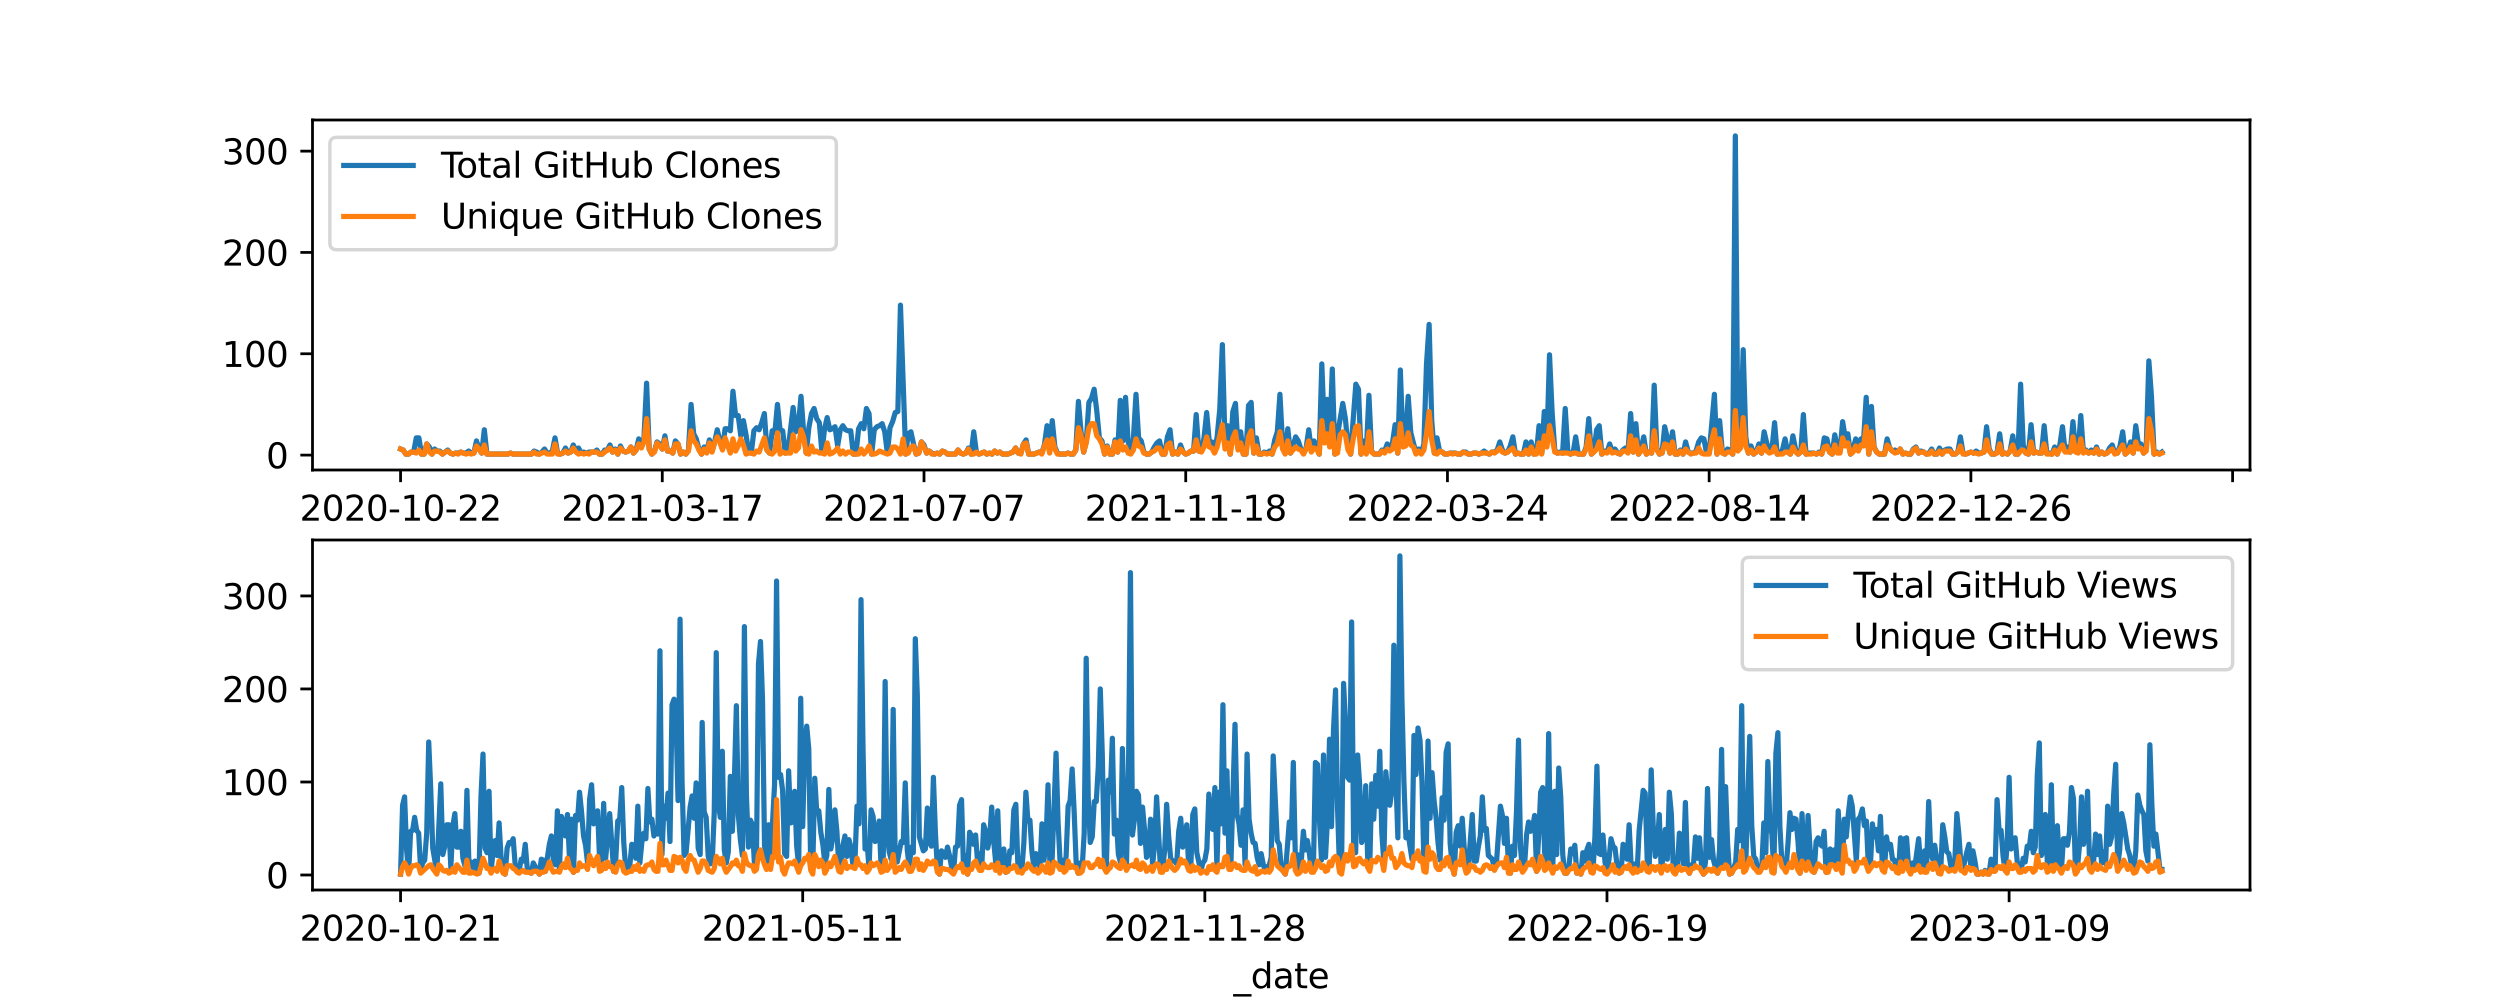<?xml version="1.0" encoding="utf-8" standalone="no"?>
<!DOCTYPE svg PUBLIC "-//W3C//DTD SVG 1.1//EN"
  "http://www.w3.org/Graphics/SVG/1.1/DTD/svg11.dtd">
<svg xmlns:xlink="http://www.w3.org/1999/xlink" width="720pt" height="288pt" viewBox="0 0 720 288" xmlns="http://www.w3.org/2000/svg" version="1.1">
 <defs>
  <style type="text/css">*{stroke-linejoin: round; stroke-linecap: butt}</style>
 </defs>
 <g id="figure_1">
  <g id="patch_1">
   <path d="M 0 288 
L 720 288 
L 720 0 
L 0 0 
z
" style="fill: #ffffff"/>
  </g>
  <g id="axes_1">
   <g id="patch_2">
    <path d="M 90 135.36 
L 648 135.36 
L 648 34.56 
L 90 34.56 
z
" style="fill: #ffffff"/>
   </g>
   <g id="matplotlib.axis_1">
    <g id="xtick_1">
     <g id="line2d_1">
      <defs>
       <path id="mb42da9afe5" d="M 0 0 
L 0 3.5 
" style="stroke: #000000; stroke-width: 0.8"/>
      </defs>
      <g>
       <use xlink:href="#mb42da9afe5" x="115.364" y="135.36" style="stroke: #000000; stroke-width: 0.8"/>
      </g>
     </g>
     <g id="text_1">
      <!-- 2020-10-22 -->
      <g transform="translate(86.306 149.958) scale(0.1 -0.1)">
       <defs>
        <path id="DejaVuSans-32" d="M 1228 531 
L 3431 531 
L 3431 0 
L 469 0 
L 469 531 
Q 828 903 1448 1529 
Q 2069 2156 2228 2338 
Q 2531 2678 2651 2914 
Q 2772 3150 2772 3378 
Q 2772 3750 2511 3984 
Q 2250 4219 1831 4219 
Q 1534 4219 1204 4116 
Q 875 4013 500 3803 
L 500 4441 
Q 881 4594 1212 4672 
Q 1544 4750 1819 4750 
Q 2544 4750 2975 4387 
Q 3406 4025 3406 3419 
Q 3406 3131 3298 2873 
Q 3191 2616 2906 2266 
Q 2828 2175 2409 1742 
Q 1991 1309 1228 531 
z
" transform="scale(0.016)"/>
        <path id="DejaVuSans-30" d="M 2034 4250 
Q 1547 4250 1301 3770 
Q 1056 3291 1056 2328 
Q 1056 1369 1301 889 
Q 1547 409 2034 409 
Q 2525 409 2770 889 
Q 3016 1369 3016 2328 
Q 3016 3291 2770 3770 
Q 2525 4250 2034 4250 
z
M 2034 4750 
Q 2819 4750 3233 4129 
Q 3647 3509 3647 2328 
Q 3647 1150 3233 529 
Q 2819 -91 2034 -91 
Q 1250 -91 836 529 
Q 422 1150 422 2328 
Q 422 3509 836 4129 
Q 1250 4750 2034 4750 
z
" transform="scale(0.016)"/>
        <path id="DejaVuSans-2d" d="M 313 2009 
L 1997 2009 
L 1997 1497 
L 313 1497 
L 313 2009 
z
" transform="scale(0.016)"/>
        <path id="DejaVuSans-31" d="M 794 531 
L 1825 531 
L 1825 4091 
L 703 3866 
L 703 4441 
L 1819 4666 
L 2450 4666 
L 2450 531 
L 3481 531 
L 3481 0 
L 794 0 
L 794 531 
z
" transform="scale(0.016)"/>
       </defs>
       <use xlink:href="#DejaVuSans-32"/>
       <use xlink:href="#DejaVuSans-30" x="63.623"/>
       <use xlink:href="#DejaVuSans-32" x="127.246"/>
       <use xlink:href="#DejaVuSans-30" x="190.869"/>
       <use xlink:href="#DejaVuSans-2d" x="254.492"/>
       <use xlink:href="#DejaVuSans-31" x="290.576"/>
       <use xlink:href="#DejaVuSans-30" x="354.199"/>
       <use xlink:href="#DejaVuSans-2d" x="417.822"/>
       <use xlink:href="#DejaVuSans-32" x="453.906"/>
       <use xlink:href="#DejaVuSans-32" x="517.529"/>
      </g>
     </g>
    </g>
    <g id="xtick_2">
     <g id="line2d_2">
      <g>
       <use xlink:href="#mb42da9afe5" x="190.738" y="135.36" style="stroke: #000000; stroke-width: 0.8"/>
      </g>
     </g>
     <g id="text_2">
      <!-- 2021-03-17 -->
      <g transform="translate(161.681 149.958) scale(0.1 -0.1)">
       <defs>
        <path id="DejaVuSans-33" d="M 2597 2516 
Q 3050 2419 3304 2112 
Q 3559 1806 3559 1356 
Q 3559 666 3084 287 
Q 2609 -91 1734 -91 
Q 1441 -91 1130 -33 
Q 819 25 488 141 
L 488 750 
Q 750 597 1062 519 
Q 1375 441 1716 441 
Q 2309 441 2620 675 
Q 2931 909 2931 1356 
Q 2931 1769 2642 2001 
Q 2353 2234 1838 2234 
L 1294 2234 
L 1294 2753 
L 1863 2753 
Q 2328 2753 2575 2939 
Q 2822 3125 2822 3475 
Q 2822 3834 2567 4026 
Q 2313 4219 1838 4219 
Q 1578 4219 1281 4162 
Q 984 4106 628 3988 
L 628 4550 
Q 988 4650 1302 4700 
Q 1616 4750 1894 4750 
Q 2613 4750 3031 4423 
Q 3450 4097 3450 3541 
Q 3450 3153 3228 2886 
Q 3006 2619 2597 2516 
z
" transform="scale(0.016)"/>
        <path id="DejaVuSans-37" d="M 525 4666 
L 3525 4666 
L 3525 4397 
L 1831 0 
L 1172 0 
L 2766 4134 
L 525 4134 
L 525 4666 
z
" transform="scale(0.016)"/>
       </defs>
       <use xlink:href="#DejaVuSans-32"/>
       <use xlink:href="#DejaVuSans-30" x="63.623"/>
       <use xlink:href="#DejaVuSans-32" x="127.246"/>
       <use xlink:href="#DejaVuSans-31" x="190.869"/>
       <use xlink:href="#DejaVuSans-2d" x="254.492"/>
       <use xlink:href="#DejaVuSans-30" x="290.576"/>
       <use xlink:href="#DejaVuSans-33" x="354.199"/>
       <use xlink:href="#DejaVuSans-2d" x="417.822"/>
       <use xlink:href="#DejaVuSans-31" x="453.906"/>
       <use xlink:href="#DejaVuSans-37" x="517.529"/>
      </g>
     </g>
    </g>
    <g id="xtick_3">
     <g id="line2d_3">
      <g>
       <use xlink:href="#mb42da9afe5" x="266.113" y="135.36" style="stroke: #000000; stroke-width: 0.8"/>
      </g>
     </g>
     <g id="text_3">
      <!-- 2021-07-07 -->
      <g transform="translate(237.056 149.958) scale(0.1 -0.1)">
       <use xlink:href="#DejaVuSans-32"/>
       <use xlink:href="#DejaVuSans-30" x="63.623"/>
       <use xlink:href="#DejaVuSans-32" x="127.246"/>
       <use xlink:href="#DejaVuSans-31" x="190.869"/>
       <use xlink:href="#DejaVuSans-2d" x="254.492"/>
       <use xlink:href="#DejaVuSans-30" x="290.576"/>
       <use xlink:href="#DejaVuSans-37" x="354.199"/>
       <use xlink:href="#DejaVuSans-2d" x="417.822"/>
       <use xlink:href="#DejaVuSans-30" x="453.906"/>
       <use xlink:href="#DejaVuSans-37" x="517.529"/>
      </g>
     </g>
    </g>
    <g id="xtick_4">
     <g id="line2d_4">
      <g>
       <use xlink:href="#mb42da9afe5" x="341.488" y="135.36" style="stroke: #000000; stroke-width: 0.8"/>
      </g>
     </g>
     <g id="text_4">
      <!-- 2021-11-18 -->
      <g transform="translate(312.43 149.958) scale(0.1 -0.1)">
       <defs>
        <path id="DejaVuSans-38" d="M 2034 2216 
Q 1584 2216 1326 1975 
Q 1069 1734 1069 1313 
Q 1069 891 1326 650 
Q 1584 409 2034 409 
Q 2484 409 2743 651 
Q 3003 894 3003 1313 
Q 3003 1734 2745 1975 
Q 2488 2216 2034 2216 
z
M 1403 2484 
Q 997 2584 770 2862 
Q 544 3141 544 3541 
Q 544 4100 942 4425 
Q 1341 4750 2034 4750 
Q 2731 4750 3128 4425 
Q 3525 4100 3525 3541 
Q 3525 3141 3298 2862 
Q 3072 2584 2669 2484 
Q 3125 2378 3379 2068 
Q 3634 1759 3634 1313 
Q 3634 634 3220 271 
Q 2806 -91 2034 -91 
Q 1263 -91 848 271 
Q 434 634 434 1313 
Q 434 1759 690 2068 
Q 947 2378 1403 2484 
z
M 1172 3481 
Q 1172 3119 1398 2916 
Q 1625 2713 2034 2713 
Q 2441 2713 2670 2916 
Q 2900 3119 2900 3481 
Q 2900 3844 2670 4047 
Q 2441 4250 2034 4250 
Q 1625 4250 1398 4047 
Q 1172 3844 1172 3481 
z
" transform="scale(0.016)"/>
       </defs>
       <use xlink:href="#DejaVuSans-32"/>
       <use xlink:href="#DejaVuSans-30" x="63.623"/>
       <use xlink:href="#DejaVuSans-32" x="127.246"/>
       <use xlink:href="#DejaVuSans-31" x="190.869"/>
       <use xlink:href="#DejaVuSans-2d" x="254.492"/>
       <use xlink:href="#DejaVuSans-31" x="290.576"/>
       <use xlink:href="#DejaVuSans-31" x="354.199"/>
       <use xlink:href="#DejaVuSans-2d" x="417.822"/>
       <use xlink:href="#DejaVuSans-31" x="453.906"/>
       <use xlink:href="#DejaVuSans-38" x="517.529"/>
      </g>
     </g>
    </g>
    <g id="xtick_5">
     <g id="line2d_5">
      <g>
       <use xlink:href="#mb42da9afe5" x="416.863" y="135.36" style="stroke: #000000; stroke-width: 0.8"/>
      </g>
     </g>
     <g id="text_5">
      <!-- 2022-03-24 -->
      <g transform="translate(387.805 149.958) scale(0.1 -0.1)">
       <defs>
        <path id="DejaVuSans-34" d="M 2419 4116 
L 825 1625 
L 2419 1625 
L 2419 4116 
z
M 2253 4666 
L 3047 4666 
L 3047 1625 
L 3713 1625 
L 3713 1100 
L 3047 1100 
L 3047 0 
L 2419 0 
L 2419 1100 
L 313 1100 
L 313 1709 
L 2253 4666 
z
" transform="scale(0.016)"/>
       </defs>
       <use xlink:href="#DejaVuSans-32"/>
       <use xlink:href="#DejaVuSans-30" x="63.623"/>
       <use xlink:href="#DejaVuSans-32" x="127.246"/>
       <use xlink:href="#DejaVuSans-32" x="190.869"/>
       <use xlink:href="#DejaVuSans-2d" x="254.492"/>
       <use xlink:href="#DejaVuSans-30" x="290.576"/>
       <use xlink:href="#DejaVuSans-33" x="354.199"/>
       <use xlink:href="#DejaVuSans-2d" x="417.822"/>
       <use xlink:href="#DejaVuSans-32" x="453.906"/>
       <use xlink:href="#DejaVuSans-34" x="517.529"/>
      </g>
     </g>
    </g>
    <g id="xtick_6">
     <g id="line2d_6">
      <g>
       <use xlink:href="#mb42da9afe5" x="492.238" y="135.36" style="stroke: #000000; stroke-width: 0.8"/>
      </g>
     </g>
     <g id="text_6">
      <!-- 2022-08-14 -->
      <g transform="translate(463.18 149.958) scale(0.1 -0.1)">
       <use xlink:href="#DejaVuSans-32"/>
       <use xlink:href="#DejaVuSans-30" x="63.623"/>
       <use xlink:href="#DejaVuSans-32" x="127.246"/>
       <use xlink:href="#DejaVuSans-32" x="190.869"/>
       <use xlink:href="#DejaVuSans-2d" x="254.492"/>
       <use xlink:href="#DejaVuSans-30" x="290.576"/>
       <use xlink:href="#DejaVuSans-38" x="354.199"/>
       <use xlink:href="#DejaVuSans-2d" x="417.822"/>
       <use xlink:href="#DejaVuSans-31" x="453.906"/>
       <use xlink:href="#DejaVuSans-34" x="517.529"/>
      </g>
     </g>
    </g>
    <g id="xtick_7">
     <g id="line2d_7">
      <g>
       <use xlink:href="#mb42da9afe5" x="567.613" y="135.36" style="stroke: #000000; stroke-width: 0.8"/>
      </g>
     </g>
     <g id="text_7">
      <!-- 2022-12-26 -->
      <g transform="translate(538.555 149.958) scale(0.1 -0.1)">
       <defs>
        <path id="DejaVuSans-36" d="M 2113 2584 
Q 1688 2584 1439 2293 
Q 1191 2003 1191 1497 
Q 1191 994 1439 701 
Q 1688 409 2113 409 
Q 2538 409 2786 701 
Q 3034 994 3034 1497 
Q 3034 2003 2786 2293 
Q 2538 2584 2113 2584 
z
M 3366 4563 
L 3366 3988 
Q 3128 4100 2886 4159 
Q 2644 4219 2406 4219 
Q 1781 4219 1451 3797 
Q 1122 3375 1075 2522 
Q 1259 2794 1537 2939 
Q 1816 3084 2150 3084 
Q 2853 3084 3261 2657 
Q 3669 2231 3669 1497 
Q 3669 778 3244 343 
Q 2819 -91 2113 -91 
Q 1303 -91 875 529 
Q 447 1150 447 2328 
Q 447 3434 972 4092 
Q 1497 4750 2381 4750 
Q 2619 4750 2861 4703 
Q 3103 4656 3366 4563 
z
" transform="scale(0.016)"/>
       </defs>
       <use xlink:href="#DejaVuSans-32"/>
       <use xlink:href="#DejaVuSans-30" x="63.623"/>
       <use xlink:href="#DejaVuSans-32" x="127.246"/>
       <use xlink:href="#DejaVuSans-32" x="190.869"/>
       <use xlink:href="#DejaVuSans-2d" x="254.492"/>
       <use xlink:href="#DejaVuSans-31" x="290.576"/>
       <use xlink:href="#DejaVuSans-32" x="354.199"/>
       <use xlink:href="#DejaVuSans-2d" x="417.822"/>
       <use xlink:href="#DejaVuSans-32" x="453.906"/>
       <use xlink:href="#DejaVuSans-36" x="517.529"/>
      </g>
     </g>
    </g>
    <g id="xtick_8">
     <g id="line2d_8">
      <g>
       <use xlink:href="#mb42da9afe5" x="642.988" y="135.36" style="stroke: #000000; stroke-width: 0.8"/>
      </g>
     </g>
    </g>
    <g id="text_8">
     <!-- _date -->
     <g transform="translate(355.225 163.637) scale(0.1 -0.1)">
      <defs>
       <path id="DejaVuSans-5f" d="M 3263 -1063 
L 3263 -1509 
L -63 -1509 
L -63 -1063 
L 3263 -1063 
z
" transform="scale(0.016)"/>
       <path id="DejaVuSans-64" d="M 2906 2969 
L 2906 4863 
L 3481 4863 
L 3481 0 
L 2906 0 
L 2906 525 
Q 2725 213 2448 61 
Q 2172 -91 1784 -91 
Q 1150 -91 751 415 
Q 353 922 353 1747 
Q 353 2572 751 3078 
Q 1150 3584 1784 3584 
Q 2172 3584 2448 3432 
Q 2725 3281 2906 2969 
z
M 947 1747 
Q 947 1113 1208 752 
Q 1469 391 1925 391 
Q 2381 391 2643 752 
Q 2906 1113 2906 1747 
Q 2906 2381 2643 2742 
Q 2381 3103 1925 3103 
Q 1469 3103 1208 2742 
Q 947 2381 947 1747 
z
" transform="scale(0.016)"/>
       <path id="DejaVuSans-61" d="M 2194 1759 
Q 1497 1759 1228 1600 
Q 959 1441 959 1056 
Q 959 750 1161 570 
Q 1363 391 1709 391 
Q 2188 391 2477 730 
Q 2766 1069 2766 1631 
L 2766 1759 
L 2194 1759 
z
M 3341 1997 
L 3341 0 
L 2766 0 
L 2766 531 
Q 2569 213 2275 61 
Q 1981 -91 1556 -91 
Q 1019 -91 701 211 
Q 384 513 384 1019 
Q 384 1609 779 1909 
Q 1175 2209 1959 2209 
L 2766 2209 
L 2766 2266 
Q 2766 2663 2505 2880 
Q 2244 3097 1772 3097 
Q 1472 3097 1187 3025 
Q 903 2953 641 2809 
L 641 3341 
Q 956 3463 1253 3523 
Q 1550 3584 1831 3584 
Q 2591 3584 2966 3190 
Q 3341 2797 3341 1997 
z
" transform="scale(0.016)"/>
       <path id="DejaVuSans-74" d="M 1172 4494 
L 1172 3500 
L 2356 3500 
L 2356 3053 
L 1172 3053 
L 1172 1153 
Q 1172 725 1289 603 
Q 1406 481 1766 481 
L 2356 481 
L 2356 0 
L 1766 0 
Q 1100 0 847 248 
Q 594 497 594 1153 
L 594 3053 
L 172 3053 
L 172 3500 
L 594 3500 
L 594 4494 
L 1172 4494 
z
" transform="scale(0.016)"/>
       <path id="DejaVuSans-65" d="M 3597 1894 
L 3597 1613 
L 953 1613 
Q 991 1019 1311 708 
Q 1631 397 2203 397 
Q 2534 397 2845 478 
Q 3156 559 3463 722 
L 3463 178 
Q 3153 47 2828 -22 
Q 2503 -91 2169 -91 
Q 1331 -91 842 396 
Q 353 884 353 1716 
Q 353 2575 817 3079 
Q 1281 3584 2069 3584 
Q 2775 3584 3186 3129 
Q 3597 2675 3597 1894 
z
M 3022 2063 
Q 3016 2534 2758 2815 
Q 2500 3097 2075 3097 
Q 1594 3097 1305 2825 
Q 1016 2553 972 2059 
L 3022 2063 
z
" transform="scale(0.016)"/>
      </defs>
      <use xlink:href="#DejaVuSans-5f"/>
      <use xlink:href="#DejaVuSans-64" x="50"/>
      <use xlink:href="#DejaVuSans-61" x="113.477"/>
      <use xlink:href="#DejaVuSans-74" x="174.756"/>
      <use xlink:href="#DejaVuSans-65" x="213.965"/>
     </g>
    </g>
   </g>
   <g id="matplotlib.axis_2">
    <g id="ytick_1">
     <g id="line2d_9">
      <defs>
       <path id="m5b0a1a30a3" d="M 0 0 
L -3.5 0 
" style="stroke: #000000; stroke-width: 0.8"/>
      </defs>
      <g>
       <use xlink:href="#m5b0a1a30a3" x="90" y="131.07" style="stroke: #000000; stroke-width: 0.8"/>
      </g>
     </g>
     <g id="text_9">
      <!-- 0 -->
      <g transform="translate(76.638 134.869) scale(0.1 -0.1)">
       <use xlink:href="#DejaVuSans-30"/>
      </g>
     </g>
    </g>
    <g id="ytick_2">
     <g id="line2d_10">
      <g>
       <use xlink:href="#m5b0a1a30a3" x="90" y="101.886" style="stroke: #000000; stroke-width: 0.8"/>
      </g>
     </g>
     <g id="text_10">
      <!-- 100 -->
      <g transform="translate(63.913 105.686) scale(0.1 -0.1)">
       <use xlink:href="#DejaVuSans-31"/>
       <use xlink:href="#DejaVuSans-30" x="63.623"/>
       <use xlink:href="#DejaVuSans-30" x="127.246"/>
      </g>
     </g>
    </g>
    <g id="ytick_3">
     <g id="line2d_11">
      <g>
       <use xlink:href="#m5b0a1a30a3" x="90" y="72.703" style="stroke: #000000; stroke-width: 0.8"/>
      </g>
     </g>
     <g id="text_11">
      <!-- 200 -->
      <g transform="translate(63.913 76.502) scale(0.1 -0.1)">
       <use xlink:href="#DejaVuSans-32"/>
       <use xlink:href="#DejaVuSans-30" x="63.623"/>
       <use xlink:href="#DejaVuSans-30" x="127.246"/>
      </g>
     </g>
    </g>
    <g id="ytick_4">
     <g id="line2d_12">
      <g>
       <use xlink:href="#m5b0a1a30a3" x="90" y="43.519" style="stroke: #000000; stroke-width: 0.8"/>
      </g>
     </g>
     <g id="text_12">
      <!-- 300 -->
      <g transform="translate(63.913 47.319) scale(0.1 -0.1)">
       <use xlink:href="#DejaVuSans-33"/>
       <use xlink:href="#DejaVuSans-30" x="63.623"/>
       <use xlink:href="#DejaVuSans-30" x="127.246"/>
      </g>
     </g>
    </g>
   </g>
   <g id="line2d_13">
    <path d="M 115.364 129.319 
L 116.117 129.611 
L 116.871 130.778 
L 117.625 130.778 
L 118.379 130.195 
L 119.132 130.195 
L 119.886 126.109 
L 120.64 126.109 
L 121.394 130.778 
L 122.147 130.778 
L 122.901 127.86 
L 123.655 128.735 
L 124.409 130.778 
L 125.162 129.319 
L 125.916 129.903 
L 126.67 129.903 
L 127.424 130.778 
L 128.931 129.611 
L 129.685 130.486 
L 130.439 130.778 
L 131.192 130.486 
L 131.946 130.486 
L 132.7 130.195 
L 133.454 130.486 
L 134.207 130.486 
L 134.961 129.903 
L 135.715 130.486 
L 136.469 130.486 
L 137.222 126.984 
L 137.976 129.319 
L 138.73 130.486 
L 139.484 123.774 
L 140.237 130.778 
L 146.267 130.778 
L 147.021 130.486 
L 147.775 130.778 
L 153.051 130.778 
L 153.805 129.903 
L 154.559 130.195 
L 155.312 130.778 
L 156.066 130.195 
L 156.82 129.319 
L 157.574 130.486 
L 158.327 130.486 
L 159.081 129.903 
L 159.835 126.109 
L 160.589 130.486 
L 161.342 130.778 
L 162.096 130.486 
L 162.85 129.027 
L 163.604 130.486 
L 164.357 130.195 
L 165.111 128.152 
L 165.865 129.903 
L 166.619 129.027 
L 167.372 130.486 
L 168.126 130.195 
L 168.88 130.486 
L 169.634 130.195 
L 171.141 130.195 
L 171.895 129.611 
L 172.649 130.778 
L 173.402 130.778 
L 174.156 129.611 
L 174.91 129.611 
L 175.664 128.152 
L 176.417 130.195 
L 177.171 129.319 
L 177.925 130.778 
L 178.679 128.443 
L 179.432 129.903 
L 180.186 130.195 
L 180.94 129.903 
L 181.694 128.735 
L 182.447 130.486 
L 183.201 129.611 
L 183.955 126.401 
L 184.708 128.735 
L 185.462 126.109 
L 186.216 110.35 
L 186.97 129.319 
L 187.723 130.778 
L 188.477 129.903 
L 189.231 127.276 
L 189.985 127.86 
L 190.738 129.319 
L 191.492 125.525 
L 192.246 129.903 
L 193 129.903 
L 193.753 130.486 
L 194.507 126.984 
L 195.261 127.86 
L 196.015 130.778 
L 196.768 130.195 
L 197.522 130.778 
L 198.276 129.611 
L 199.03 116.478 
L 199.783 124.941 
L 200.537 126.401 
L 201.291 129.319 
L 202.045 130.778 
L 202.798 128.735 
L 203.552 129.903 
L 204.306 126.692 
L 205.06 129.903 
L 205.813 127.276 
L 206.567 123.774 
L 207.321 126.984 
L 208.075 129.319 
L 208.828 123.482 
L 209.582 123.482 
L 210.336 124.066 
L 211.09 112.684 
L 211.843 119.688 
L 212.597 119.688 
L 213.351 125.525 
L 214.105 121.148 
L 214.858 125.233 
L 215.612 130.195 
L 216.366 130.486 
L 217.12 124.066 
L 217.873 123.19 
L 218.627 123.774 
L 219.381 121.731 
L 220.135 119.105 
L 220.888 129.611 
L 221.642 130.486 
L 222.396 124.066 
L 223.15 124.65 
L 223.903 116.478 
L 224.657 123.774 
L 225.411 124.066 
L 226.165 130.486 
L 226.918 129.903 
L 228.426 117.354 
L 229.18 124.358 
L 229.933 122.607 
L 230.687 114.144 
L 231.441 124.358 
L 232.195 130.486 
L 232.948 123.19 
L 233.702 119.105 
L 234.456 117.646 
L 235.21 120.564 
L 235.963 121.731 
L 236.717 130.195 
L 237.471 123.482 
L 238.225 120.272 
L 238.978 123.774 
L 239.732 123.482 
L 240.486 122.899 
L 241.24 128.443 
L 241.993 123.774 
L 242.747 122.607 
L 243.501 123.774 
L 244.255 124.066 
L 245.008 124.066 
L 245.762 130.778 
L 246.516 130.778 
L 247.27 123.482 
L 248.023 122.023 
L 248.777 123.482 
L 249.531 117.646 
L 250.285 119.105 
L 251.038 130.778 
L 251.792 123.774 
L 252.546 122.899 
L 253.3 122.607 
L 254.053 122.023 
L 254.807 124.358 
L 255.561 130.486 
L 256.315 123.19 
L 257.068 121.439 
L 257.822 118.813 
L 258.576 118.521 
L 259.33 87.878 
L 260.837 130.778 
L 261.591 124.941 
L 262.345 124.358 
L 263.098 127.86 
L 263.852 130.778 
L 264.606 130.486 
L 265.36 127.276 
L 266.113 128.152 
L 266.867 130.486 
L 267.621 129.903 
L 268.375 130.486 
L 269.128 130.778 
L 269.882 130.486 
L 270.636 130.778 
L 271.39 129.903 
L 272.143 130.195 
L 272.897 130.778 
L 275.158 130.778 
L 275.912 129.611 
L 276.666 130.486 
L 277.42 130.778 
L 278.173 130.486 
L 278.927 129.027 
L 279.681 130.778 
L 280.435 124.358 
L 281.188 130.195 
L 281.942 130.778 
L 283.45 130.195 
L 284.203 130.778 
L 284.957 130.486 
L 285.711 130.778 
L 286.465 129.903 
L 287.218 130.486 
L 287.972 130.195 
L 288.726 130.778 
L 290.233 130.778 
L 291.741 130.195 
L 292.495 129.027 
L 293.248 130.486 
L 294.002 130.486 
L 294.756 127.86 
L 295.51 126.692 
L 296.263 130.778 
L 297.771 130.778 
L 299.278 130.195 
L 300.032 130.486 
L 300.786 128.152 
L 301.54 122.607 
L 302.293 129.319 
L 303.047 121.148 
L 303.801 128.735 
L 304.555 130.486 
L 305.308 130.778 
L 306.816 130.778 
L 307.569 130.486 
L 308.323 130.778 
L 309.077 130.778 
L 309.831 129.611 
L 310.584 115.603 
L 311.338 124.358 
L 312.092 130.195 
L 312.846 126.984 
L 313.599 115.895 
L 314.353 114.727 
L 315.107 112.101 
L 315.861 118.229 
L 316.614 126.109 
L 317.368 126.984 
L 318.122 130.778 
L 318.876 128.443 
L 319.629 130.778 
L 320.383 130.778 
L 321.137 126.692 
L 321.891 130.195 
L 322.644 115.311 
L 323.398 126.984 
L 324.152 114.435 
L 324.906 127.276 
L 325.659 129.611 
L 326.413 126.401 
L 327.167 113.56 
L 327.921 126.109 
L 328.674 126.984 
L 329.428 130.195 
L 330.182 130.778 
L 330.936 130.778 
L 331.689 130.195 
L 332.443 128.735 
L 333.197 127.568 
L 333.951 126.984 
L 334.704 130.778 
L 335.458 130.778 
L 336.212 125.817 
L 336.966 123.774 
L 337.719 130.778 
L 338.473 130.195 
L 339.227 130.778 
L 339.981 128.152 
L 340.734 130.195 
L 341.488 130.778 
L 342.242 130.486 
L 342.996 129.903 
L 343.749 129.903 
L 344.503 119.397 
L 345.257 129.903 
L 346.011 129.903 
L 346.764 126.109 
L 347.518 118.813 
L 348.272 127.276 
L 349.026 127.276 
L 349.779 130.195 
L 350.533 125.817 
L 351.287 117.937 
L 352.041 99.26 
L 352.794 127.276 
L 353.548 122.607 
L 354.302 130.778 
L 355.056 118.521 
L 355.809 116.186 
L 356.563 129.027 
L 357.317 124.358 
L 358.071 130.778 
L 358.824 130.778 
L 359.578 116.77 
L 360.332 115.895 
L 361.086 130.486 
L 361.839 126.109 
L 362.593 130.778 
L 363.347 130.778 
L 364.101 130.195 
L 364.854 130.486 
L 365.608 129.903 
L 366.362 130.778 
L 367.116 126.692 
L 367.869 124.358 
L 368.623 113.56 
L 369.377 127.86 
L 370.131 130.486 
L 370.884 123.482 
L 371.638 130.486 
L 372.392 128.443 
L 373.146 125.817 
L 373.899 126.984 
L 374.653 129.319 
L 375.407 130.486 
L 376.161 129.027 
L 376.914 123.774 
L 377.668 129.611 
L 378.422 126.984 
L 379.176 128.152 
L 379.929 130.778 
L 380.683 104.805 
L 381.437 124.65 
L 382.191 115.019 
L 382.944 126.692 
L 383.698 106.264 
L 384.452 130.778 
L 385.206 125.233 
L 386.713 116.186 
L 387.467 120.564 
L 388.221 128.443 
L 388.974 130.778 
L 390.482 110.642 
L 391.236 112.101 
L 391.989 130.778 
L 392.743 126.984 
L 393.497 129.903 
L 394.251 113.852 
L 395.004 129.903 
L 395.758 130.778 
L 397.266 130.778 
L 398.019 129.611 
L 398.773 129.903 
L 399.527 127.86 
L 400.281 129.027 
L 401.034 127.568 
L 401.788 122.315 
L 402.542 130.486 
L 403.296 106.556 
L 404.049 127.276 
L 404.803 126.692 
L 405.557 114.144 
L 406.311 124.65 
L 407.818 130.486 
L 408.572 129.319 
L 409.326 130.486 
L 410.079 127.86 
L 410.833 104.805 
L 411.587 93.423 
L 412.341 121.148 
L 413.094 130.486 
L 413.848 126.109 
L 414.602 129.903 
L 415.356 130.195 
L 416.109 130.778 
L 416.863 130.778 
L 417.617 130.486 
L 419.124 130.486 
L 419.878 130.778 
L 420.632 130.778 
L 421.386 130.195 
L 422.139 130.195 
L 422.893 130.778 
L 423.647 130.778 
L 424.401 130.486 
L 425.154 130.486 
L 425.908 130.778 
L 426.662 130.486 
L 427.416 129.903 
L 428.169 130.486 
L 428.923 130.778 
L 429.677 130.195 
L 430.431 130.195 
L 431.184 129.611 
L 431.938 127.276 
L 432.692 129.611 
L 433.445 130.486 
L 434.199 130.195 
L 434.953 128.443 
L 435.707 125.817 
L 436.46 130.778 
L 437.214 130.486 
L 437.968 130.778 
L 438.722 130.778 
L 439.475 127.276 
L 440.229 130.778 
L 440.983 127.276 
L 441.737 130.778 
L 442.49 130.486 
L 443.244 122.607 
L 443.998 130.486 
L 444.752 118.521 
L 445.505 127.568 
L 446.259 102.178 
L 447.013 118.813 
L 447.767 129.611 
L 448.52 130.486 
L 449.274 130.195 
L 450.028 130.486 
L 450.782 117.646 
L 451.535 129.903 
L 452.289 130.778 
L 453.043 130.486 
L 453.797 125.817 
L 454.55 130.778 
L 456.058 130.778 
L 456.812 128.735 
L 457.565 120.564 
L 458.319 130.778 
L 459.073 129.903 
L 459.827 123.774 
L 460.58 122.607 
L 461.334 130.778 
L 462.088 129.903 
L 462.842 130.195 
L 463.595 127.86 
L 464.349 130.195 
L 465.103 129.319 
L 465.857 130.486 
L 466.61 130.778 
L 467.364 129.611 
L 468.118 129.027 
L 468.872 129.903 
L 469.625 119.105 
L 470.379 130.195 
L 471.133 122.023 
L 471.887 130.778 
L 472.64 129.027 
L 473.394 125.817 
L 474.148 130.778 
L 474.902 130.195 
L 475.655 130.486 
L 476.409 110.933 
L 477.163 129.027 
L 477.917 130.778 
L 478.67 130.486 
L 479.424 122.899 
L 480.178 126.109 
L 480.932 130.486 
L 481.685 124.358 
L 482.439 130.778 
L 483.193 130.778 
L 483.947 129.611 
L 484.7 130.778 
L 485.454 127.276 
L 486.208 130.195 
L 486.962 130.486 
L 487.715 130.486 
L 488.469 129.903 
L 489.223 127.276 
L 489.977 126.109 
L 490.73 126.401 
L 491.484 130.486 
L 492.238 130.486 
L 493.745 113.56 
L 494.499 130.778 
L 495.253 121.148 
L 496.007 129.903 
L 496.76 130.778 
L 497.514 129.319 
L 498.268 129.611 
L 499.022 130.778 
L 499.775 39.142 
L 500.529 129.027 
L 501.283 126.984 
L 502.037 100.719 
L 502.79 125.817 
L 503.544 130.486 
L 504.298 128.443 
L 505.052 130.778 
L 505.805 130.195 
L 506.559 127.86 
L 507.313 130.486 
L 508.067 124.358 
L 508.82 127.568 
L 509.574 129.903 
L 510.328 129.319 
L 511.082 121.731 
L 511.835 130.778 
L 512.589 130.486 
L 513.343 129.611 
L 514.097 126.401 
L 514.85 130.195 
L 515.604 130.778 
L 516.358 125.525 
L 517.112 129.319 
L 517.865 130.778 
L 518.619 130.195 
L 519.373 119.397 
L 520.127 130.778 
L 520.88 130.486 
L 522.388 130.486 
L 523.142 130.778 
L 523.895 130.195 
L 524.649 130.778 
L 525.403 126.109 
L 526.157 126.401 
L 526.91 130.195 
L 527.664 130.778 
L 528.418 125.233 
L 529.172 129.027 
L 529.925 129.611 
L 530.679 121.439 
L 531.433 126.109 
L 532.187 124.941 
L 532.94 130.778 
L 533.694 129.319 
L 534.448 126.401 
L 535.202 129.611 
L 535.955 126.401 
L 536.709 126.692 
L 537.463 114.435 
L 538.217 130.778 
L 538.97 117.062 
L 539.724 128.735 
L 540.478 130.195 
L 541.232 130.778 
L 542.739 130.778 
L 543.493 126.401 
L 544.247 129.027 
L 545 129.903 
L 545.754 129.611 
L 546.508 130.195 
L 547.262 129.319 
L 548.015 130.778 
L 548.769 130.486 
L 549.523 130.778 
L 550.277 130.778 
L 551.03 129.319 
L 551.784 128.735 
L 552.538 130.486 
L 553.292 129.903 
L 554.045 130.195 
L 554.799 130.778 
L 555.553 130.486 
L 556.306 129.319 
L 557.06 130.778 
L 557.814 130.778 
L 558.568 129.027 
L 559.321 130.778 
L 560.075 129.611 
L 560.829 129.319 
L 561.583 129.319 
L 562.336 130.778 
L 563.09 130.778 
L 563.844 130.195 
L 564.598 125.817 
L 565.351 130.486 
L 566.105 130.778 
L 567.613 130.195 
L 568.366 130.486 
L 569.12 129.903 
L 569.874 130.486 
L 570.628 130.486 
L 571.381 130.195 
L 572.135 122.899 
L 572.889 129.319 
L 573.643 130.778 
L 574.396 130.778 
L 575.15 130.195 
L 575.904 124.941 
L 576.658 130.778 
L 577.411 130.486 
L 578.165 130.778 
L 578.919 129.903 
L 579.673 125.525 
L 580.426 130.778 
L 581.18 130.778 
L 581.934 110.642 
L 582.688 128.152 
L 583.441 130.486 
L 584.195 130.778 
L 584.949 122.315 
L 585.703 130.486 
L 586.456 130.195 
L 587.21 130.486 
L 587.964 130.486 
L 588.718 122.607 
L 589.471 130.486 
L 590.225 130.486 
L 590.979 130.778 
L 591.733 128.735 
L 592.486 130.778 
L 593.24 128.152 
L 593.994 122.899 
L 594.748 129.903 
L 595.501 128.735 
L 596.255 130.195 
L 597.009 121.439 
L 597.763 129.611 
L 598.516 129.903 
L 599.27 119.688 
L 600.024 130.195 
L 600.778 129.611 
L 601.531 130.486 
L 602.285 129.611 
L 603.039 130.486 
L 603.793 128.735 
L 604.546 130.778 
L 605.3 130.195 
L 606.054 130.778 
L 606.808 130.486 
L 607.561 129.027 
L 608.315 128.152 
L 609.069 130.486 
L 609.823 130.486 
L 610.576 128.443 
L 611.33 124.358 
L 612.084 130.778 
L 612.838 129.903 
L 613.591 127.276 
L 614.345 130.486 
L 615.099 122.607 
L 615.853 127.86 
L 616.606 127.86 
L 617.36 130.486 
L 618.114 128.735 
L 618.868 103.929 
L 619.621 114.144 
L 620.375 130.778 
L 621.129 130.195 
L 621.883 130.778 
L 622.636 130.195 
L 622.636 130.195 
" clip-path="url(#pfac5858e95)" style="fill: none; stroke: #1f77b4; stroke-width: 1.5; stroke-linecap: square"/>
   </g>
   <g id="line2d_14">
    <path d="M 115.364 129.319 
L 116.117 129.611 
L 116.871 130.778 
L 117.625 130.778 
L 118.379 130.195 
L 119.132 130.195 
L 119.886 130.486 
L 120.64 129.611 
L 121.394 130.778 
L 122.147 130.778 
L 122.901 127.86 
L 123.655 130.195 
L 124.409 130.778 
L 125.162 129.903 
L 125.916 129.903 
L 126.67 130.195 
L 127.424 130.778 
L 128.177 130.195 
L 128.931 129.903 
L 129.685 130.486 
L 130.439 130.778 
L 131.192 130.486 
L 131.946 130.778 
L 132.7 130.195 
L 134.207 130.778 
L 134.961 130.486 
L 135.715 130.778 
L 136.469 130.486 
L 137.222 128.443 
L 137.976 129.319 
L 138.73 130.486 
L 139.484 128.152 
L 140.237 130.778 
L 146.267 130.778 
L 147.021 130.486 
L 147.775 130.778 
L 153.051 130.778 
L 153.805 130.195 
L 154.559 130.778 
L 155.312 130.778 
L 156.82 130.195 
L 157.574 130.778 
L 159.081 130.778 
L 159.835 127.86 
L 160.589 130.778 
L 161.342 130.778 
L 162.096 130.486 
L 162.85 129.903 
L 163.604 130.486 
L 164.357 130.195 
L 165.111 129.027 
L 165.865 130.195 
L 166.619 130.778 
L 167.372 130.486 
L 168.126 130.778 
L 168.88 130.486 
L 169.634 130.778 
L 170.387 130.195 
L 171.895 130.195 
L 172.649 130.778 
L 173.402 130.778 
L 175.664 129.027 
L 176.417 130.195 
L 177.171 129.611 
L 177.925 130.778 
L 178.679 129.027 
L 179.432 129.903 
L 180.186 130.195 
L 180.94 129.903 
L 181.694 128.735 
L 182.447 130.486 
L 183.201 129.611 
L 183.955 127.86 
L 184.708 129.027 
L 185.462 127.276 
L 186.216 120.564 
L 186.97 129.319 
L 187.723 130.778 
L 188.477 130.195 
L 189.231 127.568 
L 190.738 129.319 
L 191.492 126.692 
L 192.246 129.903 
L 193 129.903 
L 193.753 130.486 
L 194.507 127.86 
L 195.261 127.86 
L 196.015 130.778 
L 196.768 130.195 
L 197.522 130.778 
L 198.276 129.903 
L 199.03 124.066 
L 199.783 126.984 
L 200.537 127.86 
L 201.291 129.611 
L 202.045 130.778 
L 202.798 129.319 
L 203.552 130.486 
L 204.306 127.568 
L 205.06 130.195 
L 205.813 127.568 
L 206.567 125.817 
L 207.321 127.276 
L 208.075 129.611 
L 208.828 126.109 
L 210.336 130.486 
L 211.09 126.401 
L 211.843 129.903 
L 212.597 128.443 
L 213.351 126.401 
L 214.105 128.152 
L 214.858 130.778 
L 215.612 130.486 
L 216.366 130.486 
L 217.12 130.778 
L 217.873 129.903 
L 218.627 130.195 
L 220.135 126.109 
L 220.888 129.611 
L 221.642 130.486 
L 222.396 130.778 
L 223.15 129.903 
L 223.903 124.65 
L 224.657 130.778 
L 225.411 130.195 
L 226.165 130.486 
L 227.672 130.486 
L 228.426 125.233 
L 229.18 129.903 
L 229.933 129.027 
L 230.687 123.774 
L 231.441 125.817 
L 232.195 130.486 
L 232.948 130.778 
L 233.702 128.443 
L 234.456 130.195 
L 235.21 129.903 
L 235.963 130.486 
L 236.717 130.486 
L 237.471 130.778 
L 238.225 127.568 
L 238.978 130.778 
L 239.732 130.486 
L 240.486 129.903 
L 241.24 129.027 
L 241.993 130.778 
L 242.747 129.903 
L 243.501 130.778 
L 244.255 130.195 
L 245.008 130.195 
L 245.762 130.778 
L 247.27 130.778 
L 248.023 129.319 
L 248.777 130.778 
L 249.531 129.903 
L 250.285 128.443 
L 251.038 130.778 
L 251.792 130.778 
L 252.546 130.486 
L 253.3 129.903 
L 255.561 130.778 
L 256.315 130.486 
L 257.068 128.735 
L 257.822 128.735 
L 258.576 129.319 
L 259.33 130.778 
L 260.083 126.401 
L 260.837 130.778 
L 261.591 130.486 
L 262.345 128.735 
L 263.098 128.443 
L 263.852 130.778 
L 264.606 130.486 
L 265.36 127.276 
L 266.113 128.735 
L 266.867 130.486 
L 267.621 129.903 
L 268.375 130.778 
L 269.128 130.778 
L 269.882 130.486 
L 270.636 130.778 
L 271.39 129.903 
L 272.143 130.195 
L 272.897 130.778 
L 275.158 130.778 
L 275.912 129.611 
L 276.666 130.486 
L 277.42 130.778 
L 278.173 130.486 
L 278.927 129.319 
L 279.681 130.778 
L 280.435 130.778 
L 281.188 130.195 
L 281.942 130.778 
L 283.45 130.195 
L 284.203 130.778 
L 284.957 130.486 
L 285.711 130.778 
L 286.465 129.903 
L 287.218 130.486 
L 287.972 130.195 
L 288.726 130.778 
L 290.233 130.778 
L 291.741 130.195 
L 292.495 129.027 
L 293.248 130.486 
L 294.002 130.778 
L 294.756 127.86 
L 295.51 127.568 
L 296.263 130.778 
L 297.771 130.778 
L 299.278 130.195 
L 300.032 130.778 
L 300.786 128.443 
L 301.54 126.692 
L 302.293 130.486 
L 303.047 126.401 
L 303.801 129.319 
L 304.555 130.778 
L 306.816 130.778 
L 307.569 130.486 
L 308.323 130.778 
L 309.077 130.778 
L 309.831 129.611 
L 310.584 123.19 
L 311.338 125.525 
L 312.092 130.195 
L 312.846 127.568 
L 313.599 123.19 
L 314.353 122.023 
L 315.107 122.023 
L 315.861 125.525 
L 316.614 126.401 
L 317.368 127.86 
L 318.122 130.778 
L 318.876 128.735 
L 319.629 130.778 
L 320.383 130.778 
L 321.137 127.276 
L 321.891 130.195 
L 322.644 126.984 
L 323.398 129.611 
L 324.152 128.735 
L 324.906 130.486 
L 325.659 130.778 
L 326.413 129.611 
L 327.167 126.401 
L 327.921 128.443 
L 328.674 128.735 
L 329.428 130.486 
L 330.182 130.778 
L 330.936 130.778 
L 331.689 130.195 
L 332.443 129.903 
L 333.197 129.027 
L 333.951 129.027 
L 334.704 130.778 
L 335.458 130.778 
L 336.212 128.152 
L 336.966 127.568 
L 337.719 130.778 
L 338.473 130.195 
L 339.227 130.778 
L 339.981 129.319 
L 340.734 130.195 
L 341.488 130.778 
L 342.242 130.486 
L 342.996 129.903 
L 343.749 129.903 
L 344.503 126.692 
L 345.257 129.903 
L 346.011 130.195 
L 346.764 128.735 
L 347.518 125.817 
L 348.272 128.735 
L 349.026 129.027 
L 349.779 130.486 
L 350.533 128.735 
L 352.041 122.315 
L 352.794 129.319 
L 353.548 127.568 
L 354.302 130.778 
L 355.056 126.109 
L 355.809 124.358 
L 356.563 129.611 
L 357.317 127.568 
L 358.071 130.778 
L 358.824 130.778 
L 359.578 125.817 
L 360.332 124.066 
L 361.086 130.486 
L 361.839 128.443 
L 362.593 130.778 
L 363.347 130.778 
L 364.101 130.486 
L 364.854 130.778 
L 365.608 130.486 
L 366.362 130.778 
L 367.116 128.735 
L 367.869 127.86 
L 368.623 124.358 
L 369.377 129.319 
L 370.131 130.778 
L 370.884 126.984 
L 371.638 130.486 
L 373.146 128.735 
L 373.899 129.319 
L 374.653 129.611 
L 375.407 130.778 
L 376.161 129.319 
L 376.914 126.984 
L 377.668 130.195 
L 378.422 129.027 
L 379.176 129.319 
L 379.929 130.778 
L 380.683 121.148 
L 381.437 127.568 
L 382.191 124.941 
L 382.944 128.735 
L 383.698 122.023 
L 384.452 130.778 
L 385.206 130.486 
L 385.959 125.233 
L 386.713 124.358 
L 387.467 125.233 
L 388.221 129.611 
L 388.974 130.778 
L 389.728 126.401 
L 390.482 122.899 
L 391.236 122.607 
L 391.989 130.778 
L 392.743 129.027 
L 393.497 130.778 
L 394.251 124.358 
L 395.004 130.195 
L 395.758 130.778 
L 397.266 130.778 
L 398.019 129.903 
L 398.773 130.486 
L 399.527 129.319 
L 400.281 129.903 
L 401.034 129.319 
L 401.788 126.401 
L 402.542 130.486 
L 403.296 122.023 
L 404.049 128.735 
L 404.803 128.443 
L 405.557 124.65 
L 406.311 128.152 
L 407.064 128.735 
L 407.818 130.778 
L 408.572 129.903 
L 409.326 130.778 
L 410.079 129.611 
L 410.833 124.941 
L 411.587 118.521 
L 412.341 126.692 
L 413.094 130.486 
L 413.848 130.778 
L 414.602 129.903 
L 415.356 130.195 
L 416.109 130.778 
L 416.863 130.778 
L 417.617 130.486 
L 418.371 130.778 
L 419.124 130.486 
L 419.878 130.778 
L 420.632 130.778 
L 421.386 130.195 
L 422.893 130.778 
L 423.647 130.778 
L 424.401 130.486 
L 425.154 130.486 
L 425.908 130.778 
L 426.662 130.486 
L 428.169 130.486 
L 428.923 130.778 
L 429.677 130.195 
L 430.431 130.486 
L 431.184 129.903 
L 431.938 129.027 
L 432.692 130.195 
L 433.445 130.486 
L 434.199 130.195 
L 435.707 129.027 
L 436.46 130.778 
L 437.214 130.486 
L 437.968 130.778 
L 438.722 130.778 
L 439.475 129.611 
L 440.229 130.778 
L 440.983 128.735 
L 441.737 130.778 
L 442.49 130.778 
L 443.244 127.568 
L 443.998 130.778 
L 444.752 125.525 
L 445.505 128.735 
L 446.259 122.607 
L 447.013 126.109 
L 447.767 130.195 
L 448.52 130.486 
L 451.535 130.486 
L 452.289 130.778 
L 453.043 130.486 
L 453.797 130.486 
L 454.55 130.778 
L 456.058 130.778 
L 456.812 129.319 
L 457.565 125.525 
L 458.319 130.778 
L 459.073 130.195 
L 459.827 129.319 
L 460.58 127.276 
L 461.334 130.778 
L 462.088 130.195 
L 462.842 130.486 
L 463.595 129.319 
L 464.349 130.486 
L 465.103 130.195 
L 466.61 130.778 
L 467.364 129.903 
L 468.118 129.903 
L 468.872 130.486 
L 469.625 125.525 
L 470.379 130.195 
L 471.133 126.692 
L 471.887 130.778 
L 472.64 129.903 
L 473.394 128.443 
L 474.148 130.778 
L 474.902 130.195 
L 475.655 130.486 
L 476.409 124.066 
L 477.163 129.611 
L 477.917 130.778 
L 478.67 130.486 
L 479.424 127.86 
L 480.178 128.152 
L 480.932 130.486 
L 481.685 127.276 
L 482.439 130.778 
L 483.193 130.778 
L 483.947 129.903 
L 484.7 130.778 
L 485.454 129.319 
L 486.208 130.195 
L 486.962 130.778 
L 487.715 130.486 
L 488.469 130.486 
L 489.223 129.027 
L 489.977 130.486 
L 490.73 130.778 
L 492.238 130.778 
L 492.992 126.692 
L 493.745 123.774 
L 494.499 130.778 
L 495.253 126.401 
L 496.007 130.486 
L 496.76 130.778 
L 497.514 130.195 
L 498.268 130.195 
L 499.022 130.778 
L 499.775 118.229 
L 500.529 129.903 
L 501.283 129.027 
L 502.037 120.272 
L 502.79 128.443 
L 503.544 130.486 
L 504.298 129.611 
L 505.052 130.778 
L 505.805 130.195 
L 506.559 129.027 
L 507.313 130.486 
L 508.067 128.443 
L 508.82 129.903 
L 509.574 130.486 
L 510.328 130.195 
L 511.082 128.735 
L 511.835 130.778 
L 513.343 130.778 
L 514.097 130.195 
L 514.85 130.195 
L 515.604 130.778 
L 516.358 128.735 
L 517.112 130.195 
L 517.865 130.778 
L 518.619 130.195 
L 519.373 128.152 
L 520.127 130.778 
L 521.634 130.778 
L 522.388 130.486 
L 523.142 130.778 
L 523.895 130.486 
L 524.649 130.778 
L 525.403 128.735 
L 526.157 128.443 
L 526.91 130.195 
L 527.664 130.778 
L 528.418 128.152 
L 529.172 130.486 
L 529.925 130.486 
L 530.679 126.109 
L 531.433 128.443 
L 532.187 127.568 
L 532.94 130.778 
L 533.694 130.195 
L 534.448 128.443 
L 535.202 129.903 
L 535.955 128.152 
L 536.709 128.443 
L 537.463 122.899 
L 538.217 130.778 
L 538.97 124.358 
L 539.724 129.027 
L 540.478 130.195 
L 541.232 130.778 
L 542.739 130.778 
L 543.493 128.152 
L 545 129.903 
L 545.754 130.486 
L 546.508 130.195 
L 547.262 129.319 
L 548.015 130.778 
L 548.769 130.486 
L 549.523 130.778 
L 550.277 130.778 
L 551.03 129.611 
L 551.784 129.027 
L 552.538 130.486 
L 553.292 130.195 
L 554.045 130.195 
L 554.799 130.778 
L 555.553 130.778 
L 556.306 129.903 
L 557.06 130.778 
L 557.814 130.778 
L 558.568 129.903 
L 559.321 130.778 
L 560.075 129.903 
L 561.583 129.903 
L 562.336 130.778 
L 563.09 130.778 
L 563.844 130.195 
L 564.598 128.443 
L 565.351 130.778 
L 566.105 130.778 
L 567.613 130.195 
L 568.366 130.486 
L 569.12 130.486 
L 569.874 130.778 
L 571.381 130.195 
L 572.135 126.692 
L 572.889 129.903 
L 573.643 130.778 
L 574.396 130.778 
L 575.15 130.486 
L 575.904 127.86 
L 576.658 130.778 
L 577.411 130.486 
L 578.165 130.778 
L 578.919 129.903 
L 579.673 128.152 
L 580.426 130.778 
L 581.18 130.778 
L 581.934 129.903 
L 582.688 129.611 
L 583.441 130.486 
L 584.195 130.778 
L 584.949 127.276 
L 585.703 130.486 
L 586.456 130.195 
L 587.21 130.486 
L 587.964 130.486 
L 588.718 127.86 
L 589.471 130.778 
L 590.979 130.778 
L 591.733 129.611 
L 592.486 130.778 
L 593.24 129.319 
L 593.994 128.152 
L 594.748 130.195 
L 596.255 130.195 
L 597.009 125.817 
L 597.763 130.195 
L 598.516 130.486 
L 599.27 126.401 
L 600.024 130.486 
L 600.778 129.903 
L 601.531 130.486 
L 602.285 130.195 
L 603.039 130.486 
L 603.793 129.319 
L 604.546 130.778 
L 605.3 130.195 
L 606.054 130.778 
L 606.808 130.486 
L 608.315 129.319 
L 609.069 130.778 
L 609.823 130.486 
L 611.33 128.152 
L 612.084 130.778 
L 612.838 130.195 
L 613.591 128.735 
L 614.345 130.486 
L 615.099 127.276 
L 615.853 129.319 
L 616.606 129.027 
L 617.36 130.486 
L 618.114 129.903 
L 618.868 120.564 
L 619.621 124.066 
L 620.375 130.778 
L 621.129 130.486 
L 621.883 130.778 
L 622.636 130.486 
L 622.636 130.486 
" clip-path="url(#pfac5858e95)" style="fill: none; stroke: #ff7f0e; stroke-width: 1.5; stroke-linecap: square"/>
   </g>
   <g id="patch_3">
    <path d="M 90 135.36 
L 90 34.56 
" style="fill: none; stroke: #000000; stroke-width: 0.8; stroke-linejoin: miter; stroke-linecap: square"/>
   </g>
   <g id="patch_4">
    <path d="M 648 135.36 
L 648 34.56 
" style="fill: none; stroke: #000000; stroke-width: 0.8; stroke-linejoin: miter; stroke-linecap: square"/>
   </g>
   <g id="patch_5">
    <path d="M 90 135.36 
L 648 135.36 
" style="fill: none; stroke: #000000; stroke-width: 0.8; stroke-linejoin: miter; stroke-linecap: square"/>
   </g>
   <g id="patch_6">
    <path d="M 90 34.56 
L 648 34.56 
" style="fill: none; stroke: #000000; stroke-width: 0.8; stroke-linejoin: miter; stroke-linecap: square"/>
   </g>
   <g id="legend_1">
    <g id="patch_7">
     <path d="M 97 71.916 
L 238.863 71.916 
Q 240.863 71.916 240.863 69.916 
L 240.863 41.56 
Q 240.863 39.56 238.863 39.56 
L 97 39.56 
Q 95 39.56 95 41.56 
L 95 69.916 
Q 95 71.916 97 71.916 
z
" style="fill: #ffffff; opacity: 0.8; stroke: #cccccc; stroke-linejoin: miter"/>
    </g>
    <g id="line2d_15">
     <path d="M 99 47.658 
L 109 47.658 
L 119 47.658 
" style="fill: none; stroke: #1f77b4; stroke-width: 1.5; stroke-linecap: square"/>
    </g>
    <g id="text_13">
     <!-- Total GitHub Clones -->
     <g transform="translate(127 51.158) scale(0.1 -0.1)">
      <defs>
       <path id="DejaVuSans-54" d="M -19 4666 
L 3928 4666 
L 3928 4134 
L 2272 4134 
L 2272 0 
L 1638 0 
L 1638 4134 
L -19 4134 
L -19 4666 
z
" transform="scale(0.016)"/>
       <path id="DejaVuSans-6f" d="M 1959 3097 
Q 1497 3097 1228 2736 
Q 959 2375 959 1747 
Q 959 1119 1226 758 
Q 1494 397 1959 397 
Q 2419 397 2687 759 
Q 2956 1122 2956 1747 
Q 2956 2369 2687 2733 
Q 2419 3097 1959 3097 
z
M 1959 3584 
Q 2709 3584 3137 3096 
Q 3566 2609 3566 1747 
Q 3566 888 3137 398 
Q 2709 -91 1959 -91 
Q 1206 -91 779 398 
Q 353 888 353 1747 
Q 353 2609 779 3096 
Q 1206 3584 1959 3584 
z
" transform="scale(0.016)"/>
       <path id="DejaVuSans-6c" d="M 603 4863 
L 1178 4863 
L 1178 0 
L 603 0 
L 603 4863 
z
" transform="scale(0.016)"/>
       <path id="DejaVuSans-20" transform="scale(0.016)"/>
       <path id="DejaVuSans-47" d="M 3809 666 
L 3809 1919 
L 2778 1919 
L 2778 2438 
L 4434 2438 
L 4434 434 
Q 4069 175 3628 42 
Q 3188 -91 2688 -91 
Q 1594 -91 976 548 
Q 359 1188 359 2328 
Q 359 3472 976 4111 
Q 1594 4750 2688 4750 
Q 3144 4750 3555 4637 
Q 3966 4525 4313 4306 
L 4313 3634 
Q 3963 3931 3569 4081 
Q 3175 4231 2741 4231 
Q 1884 4231 1454 3753 
Q 1025 3275 1025 2328 
Q 1025 1384 1454 906 
Q 1884 428 2741 428 
Q 3075 428 3337 486 
Q 3600 544 3809 666 
z
" transform="scale(0.016)"/>
       <path id="DejaVuSans-69" d="M 603 3500 
L 1178 3500 
L 1178 0 
L 603 0 
L 603 3500 
z
M 603 4863 
L 1178 4863 
L 1178 4134 
L 603 4134 
L 603 4863 
z
" transform="scale(0.016)"/>
       <path id="DejaVuSans-48" d="M 628 4666 
L 1259 4666 
L 1259 2753 
L 3553 2753 
L 3553 4666 
L 4184 4666 
L 4184 0 
L 3553 0 
L 3553 2222 
L 1259 2222 
L 1259 0 
L 628 0 
L 628 4666 
z
" transform="scale(0.016)"/>
       <path id="DejaVuSans-75" d="M 544 1381 
L 544 3500 
L 1119 3500 
L 1119 1403 
Q 1119 906 1312 657 
Q 1506 409 1894 409 
Q 2359 409 2629 706 
Q 2900 1003 2900 1516 
L 2900 3500 
L 3475 3500 
L 3475 0 
L 2900 0 
L 2900 538 
Q 2691 219 2414 64 
Q 2138 -91 1772 -91 
Q 1169 -91 856 284 
Q 544 659 544 1381 
z
M 1991 3584 
L 1991 3584 
z
" transform="scale(0.016)"/>
       <path id="DejaVuSans-62" d="M 3116 1747 
Q 3116 2381 2855 2742 
Q 2594 3103 2138 3103 
Q 1681 3103 1420 2742 
Q 1159 2381 1159 1747 
Q 1159 1113 1420 752 
Q 1681 391 2138 391 
Q 2594 391 2855 752 
Q 3116 1113 3116 1747 
z
M 1159 2969 
Q 1341 3281 1617 3432 
Q 1894 3584 2278 3584 
Q 2916 3584 3314 3078 
Q 3713 2572 3713 1747 
Q 3713 922 3314 415 
Q 2916 -91 2278 -91 
Q 1894 -91 1617 61 
Q 1341 213 1159 525 
L 1159 0 
L 581 0 
L 581 4863 
L 1159 4863 
L 1159 2969 
z
" transform="scale(0.016)"/>
       <path id="DejaVuSans-43" d="M 4122 4306 
L 4122 3641 
Q 3803 3938 3442 4084 
Q 3081 4231 2675 4231 
Q 1875 4231 1450 3742 
Q 1025 3253 1025 2328 
Q 1025 1406 1450 917 
Q 1875 428 2675 428 
Q 3081 428 3442 575 
Q 3803 722 4122 1019 
L 4122 359 
Q 3791 134 3420 21 
Q 3050 -91 2638 -91 
Q 1578 -91 968 557 
Q 359 1206 359 2328 
Q 359 3453 968 4101 
Q 1578 4750 2638 4750 
Q 3056 4750 3426 4639 
Q 3797 4528 4122 4306 
z
" transform="scale(0.016)"/>
       <path id="DejaVuSans-6e" d="M 3513 2113 
L 3513 0 
L 2938 0 
L 2938 2094 
Q 2938 2591 2744 2837 
Q 2550 3084 2163 3084 
Q 1697 3084 1428 2787 
Q 1159 2491 1159 1978 
L 1159 0 
L 581 0 
L 581 3500 
L 1159 3500 
L 1159 2956 
Q 1366 3272 1645 3428 
Q 1925 3584 2291 3584 
Q 2894 3584 3203 3211 
Q 3513 2838 3513 2113 
z
" transform="scale(0.016)"/>
       <path id="DejaVuSans-73" d="M 2834 3397 
L 2834 2853 
Q 2591 2978 2328 3040 
Q 2066 3103 1784 3103 
Q 1356 3103 1142 2972 
Q 928 2841 928 2578 
Q 928 2378 1081 2264 
Q 1234 2150 1697 2047 
L 1894 2003 
Q 2506 1872 2764 1633 
Q 3022 1394 3022 966 
Q 3022 478 2636 193 
Q 2250 -91 1575 -91 
Q 1294 -91 989 -36 
Q 684 19 347 128 
L 347 722 
Q 666 556 975 473 
Q 1284 391 1588 391 
Q 1994 391 2212 530 
Q 2431 669 2431 922 
Q 2431 1156 2273 1281 
Q 2116 1406 1581 1522 
L 1381 1569 
Q 847 1681 609 1914 
Q 372 2147 372 2553 
Q 372 3047 722 3315 
Q 1072 3584 1716 3584 
Q 2034 3584 2315 3537 
Q 2597 3491 2834 3397 
z
" transform="scale(0.016)"/>
      </defs>
      <use xlink:href="#DejaVuSans-54"/>
      <use xlink:href="#DejaVuSans-6f" x="44.084"/>
      <use xlink:href="#DejaVuSans-74" x="105.266"/>
      <use xlink:href="#DejaVuSans-61" x="144.475"/>
      <use xlink:href="#DejaVuSans-6c" x="205.754"/>
      <use xlink:href="#DejaVuSans-20" x="233.537"/>
      <use xlink:href="#DejaVuSans-47" x="265.324"/>
      <use xlink:href="#DejaVuSans-69" x="342.814"/>
      <use xlink:href="#DejaVuSans-74" x="370.598"/>
      <use xlink:href="#DejaVuSans-48" x="409.807"/>
      <use xlink:href="#DejaVuSans-75" x="485.002"/>
      <use xlink:href="#DejaVuSans-62" x="548.381"/>
      <use xlink:href="#DejaVuSans-20" x="611.857"/>
      <use xlink:href="#DejaVuSans-43" x="643.645"/>
      <use xlink:href="#DejaVuSans-6c" x="713.469"/>
      <use xlink:href="#DejaVuSans-6f" x="741.252"/>
      <use xlink:href="#DejaVuSans-6e" x="802.434"/>
      <use xlink:href="#DejaVuSans-65" x="865.812"/>
      <use xlink:href="#DejaVuSans-73" x="927.336"/>
     </g>
    </g>
    <g id="line2d_16">
     <path d="M 99 62.337 
L 109 62.337 
L 119 62.337 
" style="fill: none; stroke: #ff7f0e; stroke-width: 1.5; stroke-linecap: square"/>
    </g>
    <g id="text_14">
     <!-- Unique GitHub Clones -->
     <g transform="translate(127 65.837) scale(0.1 -0.1)">
      <defs>
       <path id="DejaVuSans-55" d="M 556 4666 
L 1191 4666 
L 1191 1831 
Q 1191 1081 1462 751 
Q 1734 422 2344 422 
Q 2950 422 3222 751 
Q 3494 1081 3494 1831 
L 3494 4666 
L 4128 4666 
L 4128 1753 
Q 4128 841 3676 375 
Q 3225 -91 2344 -91 
Q 1459 -91 1007 375 
Q 556 841 556 1753 
L 556 4666 
z
" transform="scale(0.016)"/>
       <path id="DejaVuSans-71" d="M 947 1747 
Q 947 1113 1208 752 
Q 1469 391 1925 391 
Q 2381 391 2643 752 
Q 2906 1113 2906 1747 
Q 2906 2381 2643 2742 
Q 2381 3103 1925 3103 
Q 1469 3103 1208 2742 
Q 947 2381 947 1747 
z
M 2906 525 
Q 2725 213 2448 61 
Q 2172 -91 1784 -91 
Q 1150 -91 751 415 
Q 353 922 353 1747 
Q 353 2572 751 3078 
Q 1150 3584 1784 3584 
Q 2172 3584 2448 3432 
Q 2725 3281 2906 2969 
L 2906 3500 
L 3481 3500 
L 3481 -1331 
L 2906 -1331 
L 2906 525 
z
" transform="scale(0.016)"/>
      </defs>
      <use xlink:href="#DejaVuSans-55"/>
      <use xlink:href="#DejaVuSans-6e" x="73.193"/>
      <use xlink:href="#DejaVuSans-69" x="136.572"/>
      <use xlink:href="#DejaVuSans-71" x="164.355"/>
      <use xlink:href="#DejaVuSans-75" x="227.832"/>
      <use xlink:href="#DejaVuSans-65" x="291.211"/>
      <use xlink:href="#DejaVuSans-20" x="352.734"/>
      <use xlink:href="#DejaVuSans-47" x="384.521"/>
      <use xlink:href="#DejaVuSans-69" x="462.012"/>
      <use xlink:href="#DejaVuSans-74" x="489.795"/>
      <use xlink:href="#DejaVuSans-48" x="529.004"/>
      <use xlink:href="#DejaVuSans-75" x="604.199"/>
      <use xlink:href="#DejaVuSans-62" x="667.578"/>
      <use xlink:href="#DejaVuSans-20" x="731.055"/>
      <use xlink:href="#DejaVuSans-43" x="762.842"/>
      <use xlink:href="#DejaVuSans-6c" x="832.666"/>
      <use xlink:href="#DejaVuSans-6f" x="860.449"/>
      <use xlink:href="#DejaVuSans-6e" x="921.631"/>
      <use xlink:href="#DejaVuSans-65" x="985.01"/>
      <use xlink:href="#DejaVuSans-73" x="1046.533"/>
     </g>
    </g>
   </g>
  </g>
  <g id="axes_2">
   <g id="patch_8">
    <path d="M 90 256.32 
L 648 256.32 
L 648 155.52 
L 90 155.52 
z
" style="fill: #ffffff"/>
   </g>
   <g id="matplotlib.axis_3">
    <g id="xtick_9">
     <g id="line2d_17">
      <g>
       <use xlink:href="#mb42da9afe5" x="115.364" y="256.32" style="stroke: #000000; stroke-width: 0.8"/>
      </g>
     </g>
     <g id="text_15">
      <!-- 2020-10-21 -->
      <g transform="translate(86.306 270.918) scale(0.1 -0.1)">
       <use xlink:href="#DejaVuSans-32"/>
       <use xlink:href="#DejaVuSans-30" x="63.623"/>
       <use xlink:href="#DejaVuSans-32" x="127.246"/>
       <use xlink:href="#DejaVuSans-30" x="190.869"/>
       <use xlink:href="#DejaVuSans-2d" x="254.492"/>
       <use xlink:href="#DejaVuSans-31" x="290.576"/>
       <use xlink:href="#DejaVuSans-30" x="354.199"/>
       <use xlink:href="#DejaVuSans-2d" x="417.822"/>
       <use xlink:href="#DejaVuSans-32" x="453.906"/>
       <use xlink:href="#DejaVuSans-31" x="517.529"/>
      </g>
     </g>
    </g>
    <g id="xtick_10">
     <g id="line2d_18">
      <g>
       <use xlink:href="#mb42da9afe5" x="231.179" y="256.32" style="stroke: #000000; stroke-width: 0.8"/>
      </g>
     </g>
     <g id="text_16">
      <!-- 2021-05-11 -->
      <g transform="translate(202.122 270.918) scale(0.1 -0.1)">
       <defs>
        <path id="DejaVuSans-35" d="M 691 4666 
L 3169 4666 
L 3169 4134 
L 1269 4134 
L 1269 2991 
Q 1406 3038 1543 3061 
Q 1681 3084 1819 3084 
Q 2600 3084 3056 2656 
Q 3513 2228 3513 1497 
Q 3513 744 3044 326 
Q 2575 -91 1722 -91 
Q 1428 -91 1123 -41 
Q 819 9 494 109 
L 494 744 
Q 775 591 1075 516 
Q 1375 441 1709 441 
Q 2250 441 2565 725 
Q 2881 1009 2881 1497 
Q 2881 1984 2565 2268 
Q 2250 2553 1709 2553 
Q 1456 2553 1204 2497 
Q 953 2441 691 2322 
L 691 4666 
z
" transform="scale(0.016)"/>
       </defs>
       <use xlink:href="#DejaVuSans-32"/>
       <use xlink:href="#DejaVuSans-30" x="63.623"/>
       <use xlink:href="#DejaVuSans-32" x="127.246"/>
       <use xlink:href="#DejaVuSans-31" x="190.869"/>
       <use xlink:href="#DejaVuSans-2d" x="254.492"/>
       <use xlink:href="#DejaVuSans-30" x="290.576"/>
       <use xlink:href="#DejaVuSans-35" x="354.199"/>
       <use xlink:href="#DejaVuSans-2d" x="417.822"/>
       <use xlink:href="#DejaVuSans-31" x="453.906"/>
       <use xlink:href="#DejaVuSans-31" x="517.529"/>
      </g>
     </g>
    </g>
    <g id="xtick_11">
     <g id="line2d_19">
      <g>
       <use xlink:href="#mb42da9afe5" x="346.995" y="256.32" style="stroke: #000000; stroke-width: 0.8"/>
      </g>
     </g>
     <g id="text_17">
      <!-- 2021-11-28 -->
      <g transform="translate(317.937 270.918) scale(0.1 -0.1)">
       <use xlink:href="#DejaVuSans-32"/>
       <use xlink:href="#DejaVuSans-30" x="63.623"/>
       <use xlink:href="#DejaVuSans-32" x="127.246"/>
       <use xlink:href="#DejaVuSans-31" x="190.869"/>
       <use xlink:href="#DejaVuSans-2d" x="254.492"/>
       <use xlink:href="#DejaVuSans-31" x="290.576"/>
       <use xlink:href="#DejaVuSans-31" x="354.199"/>
       <use xlink:href="#DejaVuSans-2d" x="417.822"/>
       <use xlink:href="#DejaVuSans-32" x="453.906"/>
       <use xlink:href="#DejaVuSans-38" x="517.529"/>
      </g>
     </g>
    </g>
    <g id="xtick_12">
     <g id="line2d_20">
      <g>
       <use xlink:href="#mb42da9afe5" x="462.811" y="256.32" style="stroke: #000000; stroke-width: 0.8"/>
      </g>
     </g>
     <g id="text_18">
      <!-- 2022-06-19 -->
      <g transform="translate(433.753 270.918) scale(0.1 -0.1)">
       <defs>
        <path id="DejaVuSans-39" d="M 703 97 
L 703 672 
Q 941 559 1184 500 
Q 1428 441 1663 441 
Q 2288 441 2617 861 
Q 2947 1281 2994 2138 
Q 2813 1869 2534 1725 
Q 2256 1581 1919 1581 
Q 1219 1581 811 2004 
Q 403 2428 403 3163 
Q 403 3881 828 4315 
Q 1253 4750 1959 4750 
Q 2769 4750 3195 4129 
Q 3622 3509 3622 2328 
Q 3622 1225 3098 567 
Q 2575 -91 1691 -91 
Q 1453 -91 1209 -44 
Q 966 3 703 97 
z
M 1959 2075 
Q 2384 2075 2632 2365 
Q 2881 2656 2881 3163 
Q 2881 3666 2632 3958 
Q 2384 4250 1959 4250 
Q 1534 4250 1286 3958 
Q 1038 3666 1038 3163 
Q 1038 2656 1286 2365 
Q 1534 2075 1959 2075 
z
" transform="scale(0.016)"/>
       </defs>
       <use xlink:href="#DejaVuSans-32"/>
       <use xlink:href="#DejaVuSans-30" x="63.623"/>
       <use xlink:href="#DejaVuSans-32" x="127.246"/>
       <use xlink:href="#DejaVuSans-32" x="190.869"/>
       <use xlink:href="#DejaVuSans-2d" x="254.492"/>
       <use xlink:href="#DejaVuSans-30" x="290.576"/>
       <use xlink:href="#DejaVuSans-36" x="354.199"/>
       <use xlink:href="#DejaVuSans-2d" x="417.822"/>
       <use xlink:href="#DejaVuSans-31" x="453.906"/>
       <use xlink:href="#DejaVuSans-39" x="517.529"/>
      </g>
     </g>
    </g>
    <g id="xtick_13">
     <g id="line2d_21">
      <g>
       <use xlink:href="#mb42da9afe5" x="578.626" y="256.32" style="stroke: #000000; stroke-width: 0.8"/>
      </g>
     </g>
     <g id="text_19">
      <!-- 2023-01-09 -->
      <g transform="translate(549.569 270.918) scale(0.1 -0.1)">
       <use xlink:href="#DejaVuSans-32"/>
       <use xlink:href="#DejaVuSans-30" x="63.623"/>
       <use xlink:href="#DejaVuSans-32" x="127.246"/>
       <use xlink:href="#DejaVuSans-33" x="190.869"/>
       <use xlink:href="#DejaVuSans-2d" x="254.492"/>
       <use xlink:href="#DejaVuSans-30" x="290.576"/>
       <use xlink:href="#DejaVuSans-31" x="354.199"/>
       <use xlink:href="#DejaVuSans-2d" x="417.822"/>
       <use xlink:href="#DejaVuSans-30" x="453.906"/>
       <use xlink:href="#DejaVuSans-39" x="517.529"/>
      </g>
     </g>
    </g>
    <g id="text_20">
     <!-- _date -->
     <g transform="translate(355.225 284.597) scale(0.1 -0.1)">
      <use xlink:href="#DejaVuSans-5f"/>
      <use xlink:href="#DejaVuSans-64" x="50"/>
      <use xlink:href="#DejaVuSans-61" x="113.477"/>
      <use xlink:href="#DejaVuSans-74" x="174.756"/>
      <use xlink:href="#DejaVuSans-65" x="213.965"/>
     </g>
    </g>
   </g>
   <g id="matplotlib.axis_4">
    <g id="ytick_5">
     <g id="line2d_22">
      <g>
       <use xlink:href="#m5b0a1a30a3" x="90" y="252.006" style="stroke: #000000; stroke-width: 0.8"/>
      </g>
     </g>
     <g id="text_21">
      <!-- 0 -->
      <g transform="translate(76.638 255.805) scale(0.1 -0.1)">
       <use xlink:href="#DejaVuSans-30"/>
      </g>
     </g>
    </g>
    <g id="ytick_6">
     <g id="line2d_23">
      <g>
       <use xlink:href="#m5b0a1a30a3" x="90" y="225.212" style="stroke: #000000; stroke-width: 0.8"/>
      </g>
     </g>
     <g id="text_22">
      <!-- 100 -->
      <g transform="translate(63.913 229.011) scale(0.1 -0.1)">
       <use xlink:href="#DejaVuSans-31"/>
       <use xlink:href="#DejaVuSans-30" x="63.623"/>
       <use xlink:href="#DejaVuSans-30" x="127.246"/>
      </g>
     </g>
    </g>
    <g id="ytick_7">
     <g id="line2d_24">
      <g>
       <use xlink:href="#m5b0a1a30a3" x="90" y="198.418" style="stroke: #000000; stroke-width: 0.8"/>
      </g>
     </g>
     <g id="text_23">
      <!-- 200 -->
      <g transform="translate(63.913 202.217) scale(0.1 -0.1)">
       <use xlink:href="#DejaVuSans-32"/>
       <use xlink:href="#DejaVuSans-30" x="63.623"/>
       <use xlink:href="#DejaVuSans-30" x="127.246"/>
      </g>
     </g>
    </g>
    <g id="ytick_8">
     <g id="line2d_25">
      <g>
       <use xlink:href="#m5b0a1a30a3" x="90" y="171.623" style="stroke: #000000; stroke-width: 0.8"/>
      </g>
     </g>
     <g id="text_24">
      <!-- 300 -->
      <g transform="translate(63.913 175.423) scale(0.1 -0.1)">
       <use xlink:href="#DejaVuSans-33"/>
       <use xlink:href="#DejaVuSans-30" x="63.623"/>
       <use xlink:href="#DejaVuSans-30" x="127.246"/>
      </g>
     </g>
    </g>
   </g>
   <g id="line2d_26">
    <path d="M 115.364 251.738 
L 115.943 231.91 
L 116.522 229.499 
L 117.101 244.772 
L 117.68 251.47 
L 118.259 239.413 
L 118.838 239.145 
L 119.417 235.394 
L 119.996 239.145 
L 120.575 239.949 
L 121.154 250.666 
L 121.733 248.523 
L 122.313 247.719 
L 122.892 239.949 
L 123.471 213.69 
L 124.05 227.355 
L 124.629 244.236 
L 125.787 251.202 
L 126.945 225.748 
L 127.524 246.111 
L 128.103 243.7 
L 128.682 237.537 
L 129.262 237.537 
L 129.841 249.863 
L 130.42 237.805 
L 130.999 234.322 
L 131.578 243.968 
L 132.157 243.968 
L 132.736 239.413 
L 133.315 247.183 
L 133.894 249.327 
L 134.473 227.623 
L 135.052 249.059 
L 135.631 248.255 
L 136.21 249.863 
L 136.79 247.987 
L 137.369 251.47 
L 137.948 251.47 
L 138.527 229.231 
L 139.106 217.174 
L 139.685 244.236 
L 140.264 245.576 
L 140.843 227.891 
L 141.422 250.934 
L 142.001 245.308 
L 142.58 242.092 
L 143.159 246.379 
L 143.738 237.001 
L 144.318 247.183 
L 144.897 250.934 
L 145.476 251.738 
L 146.055 244.236 
L 146.634 242.628 
L 147.213 242.896 
L 147.792 241.556 
L 148.371 249.059 
L 148.95 250.934 
L 149.529 250.666 
L 150.108 247.451 
L 150.687 247.987 
L 151.267 243.164 
L 151.846 250.131 
L 152.425 251.202 
L 153.004 251.47 
L 153.583 248.523 
L 154.162 249.595 
L 154.741 250.398 
L 155.32 251.738 
L 155.899 247.451 
L 156.478 247.719 
L 157.057 250.934 
L 158.215 243.164 
L 158.795 240.753 
L 159.374 247.987 
L 159.953 249.059 
L 160.532 233.518 
L 161.111 250.398 
L 161.69 235.126 
L 162.269 236.733 
L 162.848 240.753 
L 163.427 234.59 
L 164.006 247.183 
L 164.585 235.93 
L 165.164 251.202 
L 165.743 234.858 
L 166.323 236.198 
L 166.902 228.159 
L 167.481 233.786 
L 168.06 240.753 
L 168.639 243.432 
L 169.218 248.523 
L 169.797 230.303 
L 170.376 226.016 
L 170.955 237.269 
L 171.534 235.93 
L 172.113 233.518 
L 172.692 247.719 
L 173.271 248.791 
L 173.851 231.375 
L 174.43 247.183 
L 175.588 234.322 
L 176.746 250.934 
L 177.325 247.987 
L 177.904 236.465 
L 178.483 235.93 
L 179.062 226.82 
L 179.641 242.628 
L 180.22 250.398 
L 180.8 250.666 
L 181.379 249.327 
L 181.958 243.164 
L 182.537 243.432 
L 183.116 247.183 
L 183.695 232.178 
L 184.274 248.523 
L 184.853 242.628 
L 185.432 239.949 
L 186.011 241.556 
L 186.59 227.087 
L 187.169 236.733 
L 187.748 235.93 
L 188.328 240.753 
L 188.907 239.145 
L 189.486 240.217 
L 190.065 187.432 
L 190.644 246.111 
L 191.223 232.178 
L 191.802 235.662 
L 192.381 228.427 
L 192.96 242.36 
L 193.539 202.973 
L 194.118 201.365 
L 194.697 206.992 
L 195.276 230.571 
L 195.856 178.322 
L 196.435 225.212 
L 197.014 246.379 
L 197.593 245.576 
L 198.751 232.446 
L 199.33 229.231 
L 199.909 235.662 
L 200.488 225.48 
L 201.067 244.236 
L 201.646 246.111 
L 202.225 208.064 
L 202.804 233.786 
L 203.384 235.394 
L 203.963 246.647 
L 204.542 248.791 
L 205.121 248.255 
L 205.7 234.054 
L 206.279 187.968 
L 206.858 231.107 
L 207.437 235.394 
L 208.016 216.37 
L 208.595 244.772 
L 209.174 248.523 
L 209.753 245.308 
L 210.333 223.604 
L 210.912 239.413 
L 211.491 224.944 
L 212.07 203.241 
L 212.649 234.858 
L 213.228 241.824 
L 213.807 246.379 
L 214.386 180.465 
L 214.965 228.963 
L 215.544 243.968 
L 216.123 236.198 
L 216.702 237.537 
L 217.281 249.059 
L 217.861 247.183 
L 218.44 191.183 
L 219.019 184.753 
L 219.598 201.365 
L 220.177 243.432 
L 220.756 249.327 
L 221.335 237.537 
L 221.914 247.719 
L 223.072 226.016 
L 223.651 167.336 
L 224.23 223.872 
L 224.809 223.068 
L 225.389 227.623 
L 225.968 245.843 
L 226.547 246.647 
L 227.126 221.997 
L 227.705 237.001 
L 228.284 236.733 
L 228.863 227.891 
L 229.442 243.7 
L 230.021 249.327 
L 230.6 201.097 
L 231.179 238.073 
L 231.758 215.03 
L 232.337 209.135 
L 232.917 215.566 
L 233.496 249.863 
L 234.075 249.863 
L 234.654 224.14 
L 235.233 234.054 
L 235.812 233.518 
L 236.391 239.681 
L 236.97 243.164 
L 237.549 248.523 
L 238.128 246.379 
L 238.707 227.355 
L 239.286 244.504 
L 239.866 241.02 
L 240.445 233.25 
L 241.024 239.413 
L 241.603 249.863 
L 242.182 249.863 
L 242.761 243.432 
L 243.34 240.753 
L 243.919 246.647 
L 244.498 241.824 
L 245.077 243.968 
L 245.656 249.327 
L 246.235 247.719 
L 246.814 232.178 
L 247.394 237.269 
L 247.973 172.695 
L 248.552 215.834 
L 249.131 244.504 
L 249.71 242.628 
L 250.289 250.131 
L 250.868 233.25 
L 251.447 235.126 
L 252.026 242.36 
L 252.605 241.556 
L 253.184 236.465 
L 253.763 249.863 
L 254.342 250.398 
L 254.922 196.274 
L 255.501 239.949 
L 256.08 245.308 
L 256.659 247.451 
L 257.238 204.312 
L 257.817 247.451 
L 258.396 248.255 
L 259.554 242.36 
L 260.133 242.628 
L 260.712 225.48 
L 261.291 244.772 
L 261.87 249.863 
L 262.45 243.968 
L 263.029 245.576 
L 263.608 183.949 
L 264.187 200.293 
L 264.766 241.02 
L 265.924 245.04 
L 266.503 244.504 
L 267.082 232.714 
L 267.661 242.628 
L 268.24 243.7 
L 268.819 223.872 
L 269.399 239.949 
L 269.978 250.398 
L 270.557 251.738 
L 271.136 245.04 
L 271.715 245.576 
L 272.294 246.915 
L 272.873 243.968 
L 273.452 246.379 
L 274.031 249.595 
L 274.61 251.202 
L 275.189 243.968 
L 275.768 243.7 
L 276.347 231.91 
L 276.927 230.303 
L 277.506 250.666 
L 278.085 246.379 
L 278.664 251.738 
L 279.243 239.681 
L 279.822 240.753 
L 280.401 243.164 
L 280.98 240.485 
L 281.559 248.523 
L 282.138 245.843 
L 282.717 250.131 
L 283.296 237.537 
L 283.875 239.413 
L 284.455 244.236 
L 285.034 241.288 
L 285.613 232.446 
L 286.192 242.36 
L 286.771 248.523 
L 287.35 233.518 
L 287.929 250.398 
L 288.508 246.111 
L 289.087 244.504 
L 289.666 251.202 
L 290.245 250.934 
L 290.824 245.04 
L 291.403 245.576 
L 291.983 233.25 
L 292.562 231.642 
L 293.141 249.059 
L 293.72 249.863 
L 294.299 250.398 
L 294.878 242.628 
L 295.457 228.159 
L 296.036 236.465 
L 296.615 236.198 
L 297.194 245.308 
L 297.773 249.863 
L 298.352 245.843 
L 298.932 246.647 
L 299.511 249.863 
L 300.09 237.269 
L 300.669 247.719 
L 301.248 242.628 
L 301.827 226.016 
L 302.406 250.934 
L 302.985 248.255 
L 304.143 216.906 
L 304.722 236.733 
L 305.301 248.255 
L 305.88 247.719 
L 306.46 250.398 
L 307.039 246.647 
L 307.618 232.178 
L 308.197 230.571 
L 308.776 221.461 
L 309.355 233.786 
L 309.934 248.523 
L 310.513 251.47 
L 311.092 248.523 
L 311.671 249.863 
L 312.25 239.949 
L 312.829 189.576 
L 313.408 229.499 
L 313.988 242.628 
L 314.567 241.02 
L 315.146 230.839 
L 315.725 230.839 
L 316.304 220.925 
L 316.883 198.418 
L 317.462 217.442 
L 318.041 246.379 
L 318.62 250.666 
L 319.199 224.676 
L 319.778 228.159 
L 320.357 212.619 
L 320.936 240.217 
L 321.516 236.198 
L 322.095 246.111 
L 322.674 248.255 
L 323.253 215.566 
L 323.832 238.609 
L 324.411 249.595 
L 324.99 223.604 
L 325.569 164.925 
L 326.148 240.485 
L 326.727 235.93 
L 327.306 227.891 
L 327.885 228.963 
L 328.465 242.896 
L 329.044 232.446 
L 329.623 238.877 
L 330.202 246.915 
L 330.781 245.843 
L 331.36 235.93 
L 331.939 249.059 
L 332.518 243.432 
L 333.097 229.499 
L 334.255 250.934 
L 334.834 250.131 
L 335.413 245.04 
L 335.993 231.642 
L 336.572 240.753 
L 337.151 247.183 
L 337.73 247.987 
L 338.309 247.987 
L 338.888 248.791 
L 339.467 239.413 
L 340.046 235.662 
L 340.625 243.968 
L 341.783 237.537 
L 342.362 250.131 
L 342.941 249.863 
L 343.521 234.59 
L 344.1 232.982 
L 344.679 245.576 
L 345.837 250.934 
L 346.416 248.523 
L 346.995 247.719 
L 347.574 244.504 
L 348.153 228.695 
L 348.732 238.341 
L 349.311 238.877 
L 349.89 226.82 
L 350.469 249.863 
L 351.049 228.159 
L 351.628 237.269 
L 352.207 202.973 
L 352.786 239.949 
L 353.365 221.997 
L 353.944 247.451 
L 354.523 248.255 
L 355.681 208.599 
L 356.26 234.59 
L 356.839 237.269 
L 357.418 243.432 
L 357.998 233.25 
L 358.577 249.059 
L 359.156 217.174 
L 359.735 235.93 
L 360.314 239.949 
L 360.893 242.628 
L 361.472 242.896 
L 362.051 246.915 
L 362.63 249.059 
L 363.209 245.843 
L 363.788 248.791 
L 364.367 250.934 
L 364.946 249.595 
L 365.526 249.327 
L 366.105 246.915 
L 366.684 217.709 
L 367.842 242.092 
L 368.421 243.164 
L 369 249.863 
L 369.579 250.934 
L 370.158 251.738 
L 371.316 236.733 
L 371.895 241.288 
L 372.474 219.585 
L 373.054 246.915 
L 373.633 246.111 
L 374.212 250.934 
L 374.791 247.719 
L 375.37 239.413 
L 375.949 244.772 
L 376.528 242.092 
L 377.107 245.843 
L 377.686 250.666 
L 378.265 250.131 
L 378.844 219.585 
L 379.423 220.121 
L 380.002 235.93 
L 380.582 247.719 
L 381.161 217.442 
L 381.74 246.915 
L 382.319 235.93 
L 382.898 212.887 
L 383.477 238.073 
L 384.056 209.939 
L 384.635 198.686 
L 385.214 232.714 
L 385.793 250.666 
L 386.372 249.863 
L 386.951 196.81 
L 387.531 208.867 
L 388.11 223.872 
L 388.689 224.676 
L 389.268 179.126 
L 389.847 243.968 
L 390.426 245.576 
L 391.005 217.442 
L 391.584 226.016 
L 392.163 242.628 
L 392.742 240.753 
L 393.321 226.284 
L 393.9 247.719 
L 394.479 249.863 
L 395.059 225.748 
L 395.638 235.93 
L 396.217 223.336 
L 396.796 232.178 
L 397.375 216.37 
L 397.954 239.681 
L 398.533 248.255 
L 399.112 222.264 
L 399.691 228.427 
L 400.27 231.91 
L 400.849 227.623 
L 401.428 185.824 
L 402.007 223.872 
L 402.587 241.288 
L 403.166 160.102 
L 403.745 200.829 
L 404.324 224.944 
L 404.903 241.288 
L 405.482 239.681 
L 406.64 247.451 
L 407.219 211.815 
L 407.798 223.068 
L 408.377 209.671 
L 408.956 213.154 
L 409.535 225.212 
L 410.115 250.131 
L 410.694 249.595 
L 411.273 213.422 
L 411.852 235.662 
L 412.431 222.532 
L 413.01 230.571 
L 413.589 235.394 
L 414.168 242.896 
L 414.747 247.719 
L 415.326 229.767 
L 415.905 236.198 
L 416.484 216.638 
L 417.064 214.226 
L 417.643 242.896 
L 418.222 249.059 
L 418.801 251.738 
L 419.38 239.681 
L 419.959 237.805 
L 420.538 243.7 
L 421.117 235.662 
L 421.696 244.236 
L 422.275 249.327 
L 422.854 250.131 
L 424.012 234.59 
L 424.592 247.987 
L 425.171 247.987 
L 425.75 243.968 
L 426.329 240.753 
L 426.908 229.499 
L 427.487 239.145 
L 428.066 238.609 
L 428.645 246.379 
L 429.803 247.451 
L 430.382 250.398 
L 430.961 248.791 
L 432.12 232.178 
L 432.699 234.858 
L 433.278 242.896 
L 433.857 235.662 
L 434.436 249.863 
L 435.015 251.47 
L 435.594 243.7 
L 436.173 246.379 
L 436.752 233.786 
L 437.331 213.154 
L 437.91 244.236 
L 438.489 250.666 
L 439.068 249.327 
L 439.648 240.485 
L 440.227 236.733 
L 440.806 239.413 
L 441.385 238.341 
L 441.964 234.858 
L 442.543 250.934 
L 443.122 241.288 
L 443.701 228.159 
L 444.28 226.82 
L 444.859 245.576 
L 445.438 248.255 
L 446.017 211.279 
L 446.597 247.987 
L 447.176 250.666 
L 447.755 227.891 
L 448.334 246.111 
L 448.913 221.193 
L 449.492 229.499 
L 450.071 246.111 
L 450.65 251.47 
L 451.229 251.47 
L 451.808 249.863 
L 452.387 244.504 
L 452.966 245.843 
L 453.545 243.432 
L 454.125 251.47 
L 454.704 249.863 
L 455.283 251.738 
L 455.862 245.576 
L 456.441 247.987 
L 457.02 244.772 
L 457.599 243.164 
L 458.178 250.666 
L 458.757 251.202 
L 459.336 241.02 
L 459.915 220.657 
L 460.494 245.843 
L 461.073 246.111 
L 461.653 240.485 
L 462.232 248.255 
L 462.811 251.47 
L 463.39 247.451 
L 463.969 241.556 
L 464.548 243.7 
L 465.127 244.236 
L 465.706 249.327 
L 466.285 251.47 
L 466.864 251.202 
L 467.443 243.164 
L 468.022 243.968 
L 468.601 247.451 
L 469.181 237.537 
L 469.76 249.059 
L 470.339 250.934 
L 470.918 248.791 
L 471.497 250.934 
L 472.076 239.145 
L 473.234 227.623 
L 473.813 228.427 
L 474.392 247.719 
L 474.971 249.595 
L 475.55 221.729 
L 476.13 238.073 
L 476.709 246.647 
L 477.288 243.7 
L 477.867 234.59 
L 478.446 251.202 
L 479.025 246.111 
L 479.604 238.877 
L 480.183 247.451 
L 480.762 228.159 
L 481.341 234.322 
L 481.92 250.934 
L 482.499 251.47 
L 483.078 250.131 
L 483.658 239.949 
L 484.237 241.556 
L 484.816 248.791 
L 485.395 231.107 
L 485.974 249.595 
L 486.553 251.47 
L 487.132 249.059 
L 487.711 249.059 
L 488.29 241.02 
L 488.869 247.183 
L 489.448 241.288 
L 490.027 249.327 
L 490.606 251.738 
L 491.186 248.255 
L 491.765 227.087 
L 492.344 246.915 
L 492.923 241.824 
L 493.502 247.719 
L 494.081 249.863 
L 494.66 251.47 
L 495.239 244.772 
L 495.818 215.834 
L 496.397 249.863 
L 496.976 226.552 
L 497.555 243.164 
L 498.134 251.738 
L 498.714 251.47 
L 499.293 250.131 
L 499.872 248.255 
L 500.451 238.877 
L 501.03 242.092 
L 501.609 203.241 
L 502.188 249.863 
L 502.767 249.327 
L 503.925 212.083 
L 504.504 237.805 
L 505.083 246.647 
L 505.663 247.451 
L 506.242 250.666 
L 506.821 250.934 
L 507.4 249.595 
L 507.979 237.001 
L 508.558 245.576 
L 509.137 219.317 
L 509.716 237.001 
L 510.295 240.217 
L 510.874 251.202 
L 511.453 216.906 
L 512.032 211.011 
L 512.611 238.073 
L 513.191 248.523 
L 513.77 249.059 
L 514.349 250.398 
L 514.928 243.164 
L 515.507 234.054 
L 516.086 238.877 
L 516.665 235.662 
L 517.244 235.93 
L 517.823 242.36 
L 518.402 251.47 
L 518.981 234.322 
L 519.56 247.719 
L 520.139 249.595 
L 520.719 234.858 
L 521.298 244.504 
L 521.877 249.595 
L 522.456 251.202 
L 523.035 242.36 
L 523.614 241.288 
L 524.193 243.164 
L 524.772 243.7 
L 525.351 239.413 
L 525.93 251.202 
L 526.509 249.327 
L 527.088 244.504 
L 527.667 247.719 
L 528.247 244.772 
L 528.826 249.595 
L 529.405 233.518 
L 529.984 243.7 
L 530.563 250.666 
L 531.142 235.93 
L 531.721 241.02 
L 532.3 234.59 
L 532.879 229.499 
L 533.458 232.178 
L 534.616 247.987 
L 535.196 235.93 
L 535.775 235.126 
L 536.354 232.982 
L 536.933 237.805 
L 537.512 236.465 
L 538.091 249.595 
L 538.67 249.595 
L 539.249 237.269 
L 539.828 241.02 
L 540.407 238.877 
L 540.986 245.04 
L 541.565 235.126 
L 542.144 250.398 
L 542.724 250.666 
L 543.303 241.02 
L 543.882 244.504 
L 544.461 243.164 
L 545.04 247.451 
L 545.619 247.719 
L 546.198 250.666 
L 546.777 251.202 
L 547.356 241.288 
L 547.935 250.131 
L 548.514 241.556 
L 549.093 241.288 
L 549.672 249.595 
L 550.252 251.47 
L 550.831 248.523 
L 551.41 250.131 
L 552.568 241.556 
L 553.147 249.059 
L 553.726 250.131 
L 554.305 245.04 
L 554.884 249.327 
L 555.463 230.839 
L 556.042 245.308 
L 556.621 247.451 
L 557.2 243.432 
L 558.359 251.47 
L 558.938 250.398 
L 559.517 237.537 
L 560.096 241.02 
L 560.675 245.308 
L 561.254 245.843 
L 561.833 249.327 
L 562.412 249.059 
L 562.991 247.987 
L 563.57 234.322 
L 564.149 240.217 
L 564.729 248.523 
L 565.308 250.398 
L 566.466 245.308 
L 567.045 243.164 
L 567.624 249.863 
L 568.203 245.04 
L 568.782 247.987 
L 569.361 251.738 
L 569.94 251.738 
L 570.519 251.202 
L 571.098 251.738 
L 571.677 250.666 
L 572.836 251.738 
L 573.415 247.451 
L 573.994 247.987 
L 574.573 250.666 
L 575.152 230.303 
L 575.731 239.145 
L 576.31 239.145 
L 576.889 246.647 
L 577.468 250.666 
L 578.047 243.432 
L 578.626 223.872 
L 579.205 244.504 
L 579.785 243.164 
L 580.364 241.288 
L 580.943 247.987 
L 581.522 250.666 
L 582.101 250.666 
L 582.68 247.183 
L 583.259 248.255 
L 583.838 243.7 
L 584.417 244.236 
L 584.996 239.413 
L 585.575 245.576 
L 586.154 243.968 
L 586.733 223.336 
L 587.313 213.958 
L 587.892 246.379 
L 588.471 245.04 
L 589.05 234.59 
L 589.629 248.523 
L 590.208 249.595 
L 590.787 226.016 
L 591.366 249.327 
L 591.945 246.379 
L 592.524 237.805 
L 593.103 249.059 
L 593.682 250.666 
L 594.262 241.556 
L 594.841 241.556 
L 595.42 243.432 
L 595.999 239.681 
L 596.578 226.82 
L 597.157 230.035 
L 597.736 251.47 
L 598.315 249.863 
L 598.894 243.432 
L 599.473 229.499 
L 600.052 243.164 
L 600.631 239.145 
L 601.21 227.891 
L 601.79 248.523 
L 602.369 248.791 
L 602.948 248.255 
L 603.527 240.217 
L 604.106 246.111 
L 604.685 240.753 
L 605.264 248.523 
L 605.843 245.308 
L 606.422 248.791 
L 607.001 232.178 
L 607.58 243.164 
L 608.159 241.02 
L 608.738 228.695 
L 609.318 220.121 
L 609.897 249.327 
L 610.476 244.772 
L 611.055 234.322 
L 611.634 237.001 
L 612.792 244.504 
L 613.371 246.379 
L 613.95 249.595 
L 614.529 250.934 
L 615.108 245.04 
L 615.687 228.963 
L 616.267 231.91 
L 616.846 233.518 
L 617.425 234.59 
L 618.004 245.04 
L 618.583 247.987 
L 619.162 214.494 
L 619.741 231.91 
L 620.32 243.7 
L 620.899 240.217 
L 622.057 250.398 
L 622.636 250.398 
L 622.636 250.398 
" clip-path="url(#p9de09813bb)" style="fill: none; stroke: #1f77b4; stroke-width: 1.5; stroke-linecap: square"/>
   </g>
   <g id="line2d_27">
    <path d="M 115.364 251.738 
L 115.943 249.595 
L 116.522 248.523 
L 117.101 249.595 
L 117.68 251.738 
L 118.259 250.131 
L 118.838 249.327 
L 119.417 249.327 
L 119.996 249.059 
L 120.575 249.595 
L 121.154 251.47 
L 123.471 249.327 
L 124.05 249.059 
L 124.629 250.131 
L 125.787 251.738 
L 126.366 249.059 
L 126.945 249.595 
L 127.524 250.666 
L 128.103 250.934 
L 128.682 250.666 
L 129.262 251.47 
L 129.841 251.202 
L 130.42 250.131 
L 130.999 251.202 
L 131.578 249.059 
L 132.157 249.863 
L 132.736 250.398 
L 133.315 251.202 
L 133.894 251.202 
L 134.473 247.719 
L 135.052 251.47 
L 135.631 251.47 
L 136.21 251.202 
L 137.369 251.738 
L 137.948 251.47 
L 138.527 249.595 
L 139.106 247.183 
L 140.264 250.131 
L 140.843 250.131 
L 141.422 251.47 
L 142.001 250.398 
L 142.58 250.131 
L 143.159 250.934 
L 143.738 247.987 
L 144.897 251.47 
L 145.476 251.738 
L 146.055 249.327 
L 147.213 249.327 
L 147.792 250.131 
L 148.371 250.398 
L 148.95 251.202 
L 149.529 251.47 
L 150.108 250.934 
L 150.687 250.666 
L 151.267 251.202 
L 152.425 251.202 
L 153.004 251.47 
L 153.583 250.934 
L 154.741 250.934 
L 155.32 251.738 
L 155.899 251.202 
L 156.478 251.202 
L 157.057 250.934 
L 157.636 249.863 
L 158.215 248.255 
L 158.795 250.131 
L 159.374 251.202 
L 159.953 250.934 
L 160.532 250.934 
L 161.111 251.202 
L 161.69 249.595 
L 162.269 248.791 
L 162.848 249.863 
L 163.427 247.183 
L 164.006 249.863 
L 164.585 250.398 
L 165.164 251.202 
L 165.743 250.666 
L 166.323 250.666 
L 166.902 248.523 
L 167.481 249.595 
L 168.06 249.327 
L 168.639 249.327 
L 169.218 250.398 
L 169.797 246.379 
L 170.955 249.327 
L 171.534 247.719 
L 172.113 246.647 
L 172.692 250.934 
L 173.271 250.666 
L 173.851 248.791 
L 174.43 250.131 
L 175.009 248.255 
L 175.588 249.595 
L 176.167 249.595 
L 176.746 250.934 
L 177.325 251.202 
L 177.904 249.059 
L 178.483 248.255 
L 179.062 248.523 
L 179.641 250.934 
L 180.22 251.47 
L 181.379 250.934 
L 181.958 250.934 
L 182.537 249.595 
L 183.116 250.398 
L 183.695 249.059 
L 184.274 250.934 
L 184.853 250.398 
L 185.432 250.934 
L 186.011 249.327 
L 186.59 249.059 
L 187.169 249.059 
L 187.748 248.255 
L 188.328 250.398 
L 188.907 250.934 
L 189.486 250.934 
L 190.065 242.896 
L 190.644 249.059 
L 191.223 249.059 
L 191.802 247.719 
L 192.96 250.666 
L 193.539 250.666 
L 194.118 246.647 
L 194.697 246.915 
L 195.276 248.523 
L 195.856 246.915 
L 196.435 247.719 
L 197.014 250.131 
L 197.593 250.934 
L 198.172 247.719 
L 198.751 246.379 
L 199.33 247.451 
L 199.909 247.719 
L 201.067 251.202 
L 201.646 250.131 
L 202.225 247.987 
L 202.804 247.987 
L 203.384 248.791 
L 203.963 250.666 
L 205.121 251.202 
L 205.7 250.131 
L 206.279 246.647 
L 206.858 247.451 
L 207.437 248.791 
L 208.016 247.183 
L 208.595 249.863 
L 209.174 251.202 
L 210.333 249.595 
L 210.912 248.523 
L 211.491 248.791 
L 212.07 247.719 
L 212.649 249.327 
L 213.228 249.595 
L 213.807 250.934 
L 214.386 245.843 
L 214.965 248.255 
L 215.544 249.059 
L 216.123 249.327 
L 216.702 249.327 
L 217.281 250.934 
L 217.861 250.398 
L 218.44 246.111 
L 219.019 244.772 
L 219.598 247.183 
L 220.177 249.059 
L 220.756 250.398 
L 221.335 249.327 
L 221.914 250.398 
L 222.493 246.647 
L 223.072 246.915 
L 223.651 230.303 
L 224.23 248.255 
L 224.809 246.915 
L 225.389 250.666 
L 225.968 251.738 
L 226.547 249.863 
L 227.126 248.523 
L 227.705 248.523 
L 228.284 248.791 
L 228.863 247.987 
L 230.021 251.202 
L 230.6 249.327 
L 231.179 248.523 
L 231.758 247.183 
L 232.337 247.451 
L 232.917 246.111 
L 233.496 250.666 
L 234.075 251.738 
L 234.654 246.111 
L 235.233 247.451 
L 235.812 249.595 
L 236.391 247.719 
L 236.97 248.523 
L 237.549 251.47 
L 238.128 250.398 
L 238.707 248.523 
L 239.286 249.595 
L 240.445 246.647 
L 241.603 250.934 
L 242.182 251.202 
L 242.761 249.327 
L 243.34 247.987 
L 243.919 250.131 
L 244.498 249.595 
L 245.077 249.595 
L 246.235 250.131 
L 246.814 247.183 
L 247.394 249.059 
L 247.973 249.059 
L 248.552 250.131 
L 249.131 249.327 
L 249.71 251.202 
L 250.289 250.398 
L 250.868 248.523 
L 251.447 249.327 
L 252.026 249.059 
L 252.605 248.523 
L 253.184 249.327 
L 253.763 251.202 
L 254.342 250.934 
L 254.922 247.719 
L 255.501 250.666 
L 256.08 249.863 
L 256.659 249.327 
L 257.238 246.111 
L 257.817 251.202 
L 258.396 250.666 
L 258.975 249.863 
L 259.554 250.398 
L 260.133 249.059 
L 260.712 248.255 
L 261.291 249.327 
L 261.87 250.934 
L 262.45 250.934 
L 263.029 249.595 
L 263.608 247.451 
L 264.187 247.451 
L 264.766 250.398 
L 265.345 248.791 
L 265.924 250.666 
L 266.503 249.595 
L 267.082 247.987 
L 267.661 248.791 
L 268.24 248.791 
L 268.819 247.987 
L 269.399 248.255 
L 269.978 251.202 
L 270.557 251.738 
L 271.136 250.131 
L 271.715 250.131 
L 272.294 250.398 
L 272.873 250.398 
L 273.452 250.666 
L 274.61 251.738 
L 275.189 250.398 
L 275.768 249.595 
L 276.347 249.863 
L 276.927 248.791 
L 277.506 251.202 
L 278.085 250.398 
L 278.664 251.738 
L 279.243 250.398 
L 279.822 250.398 
L 280.401 248.523 
L 280.98 247.987 
L 281.559 249.595 
L 282.138 250.666 
L 282.717 250.666 
L 283.296 248.791 
L 283.875 249.595 
L 284.455 249.863 
L 285.034 249.863 
L 285.613 249.059 
L 286.192 249.327 
L 286.771 250.666 
L 287.35 248.523 
L 287.929 251.47 
L 288.508 249.863 
L 289.087 249.863 
L 289.666 251.202 
L 290.245 250.934 
L 290.824 250.131 
L 291.403 250.131 
L 291.983 249.327 
L 292.562 249.595 
L 293.141 251.202 
L 293.72 250.934 
L 294.299 251.47 
L 294.878 250.398 
L 295.457 250.131 
L 296.036 248.791 
L 296.615 249.327 
L 297.194 250.398 
L 297.773 250.934 
L 298.352 250.398 
L 298.932 251.47 
L 299.511 250.934 
L 300.09 249.327 
L 300.669 250.131 
L 301.248 251.202 
L 301.827 248.523 
L 302.406 251.47 
L 302.985 251.202 
L 303.564 248.255 
L 304.722 249.327 
L 305.301 250.398 
L 305.88 249.863 
L 306.46 251.202 
L 307.039 250.666 
L 307.618 247.987 
L 308.197 249.863 
L 308.776 249.327 
L 309.355 249.863 
L 309.934 249.863 
L 310.513 251.47 
L 311.092 251.47 
L 311.671 250.934 
L 312.25 248.523 
L 313.408 248.523 
L 313.988 249.863 
L 314.567 249.863 
L 315.146 249.059 
L 315.725 248.791 
L 316.304 247.451 
L 316.883 249.595 
L 317.462 247.719 
L 318.041 250.131 
L 318.62 251.202 
L 319.199 250.398 
L 319.778 249.863 
L 320.357 248.255 
L 320.936 248.523 
L 321.516 249.327 
L 322.095 249.863 
L 322.674 250.131 
L 323.253 247.719 
L 323.832 248.523 
L 324.411 250.666 
L 324.99 249.595 
L 326.148 249.059 
L 326.727 249.595 
L 327.306 247.719 
L 327.885 250.131 
L 328.465 250.398 
L 329.044 248.523 
L 329.623 249.059 
L 330.202 250.934 
L 330.781 250.398 
L 331.36 249.595 
L 331.939 250.934 
L 332.518 249.327 
L 333.097 248.791 
L 333.676 249.059 
L 334.255 251.202 
L 334.834 251.202 
L 335.413 249.327 
L 335.993 250.398 
L 336.572 247.987 
L 337.73 250.131 
L 338.309 250.666 
L 338.888 250.131 
L 339.467 249.059 
L 340.046 247.451 
L 340.625 248.523 
L 341.204 247.987 
L 341.783 249.059 
L 342.362 250.666 
L 342.941 250.934 
L 343.521 249.327 
L 344.1 250.666 
L 344.679 249.863 
L 345.258 250.131 
L 345.837 251.47 
L 346.416 250.934 
L 346.995 250.934 
L 347.574 251.47 
L 348.153 249.595 
L 348.732 250.398 
L 349.311 249.059 
L 349.89 250.666 
L 350.469 251.202 
L 351.049 249.059 
L 351.628 249.595 
L 352.207 249.595 
L 352.786 246.915 
L 353.365 246.647 
L 353.944 250.398 
L 354.523 250.398 
L 355.102 248.791 
L 355.681 248.791 
L 356.26 249.863 
L 356.839 249.327 
L 357.418 250.398 
L 357.998 250.666 
L 358.577 250.666 
L 359.156 248.255 
L 359.735 249.863 
L 360.314 250.666 
L 360.893 250.934 
L 361.472 249.595 
L 362.051 251.738 
L 362.63 251.47 
L 363.209 250.934 
L 363.788 250.934 
L 364.367 251.202 
L 364.946 250.666 
L 365.526 251.202 
L 366.105 250.398 
L 366.684 244.772 
L 367.263 247.451 
L 367.842 249.327 
L 369.579 250.934 
L 370.158 251.738 
L 370.737 249.595 
L 371.316 249.595 
L 371.895 249.059 
L 372.474 246.111 
L 373.054 250.666 
L 373.633 251.738 
L 374.212 251.47 
L 374.791 250.666 
L 375.37 248.255 
L 375.949 250.934 
L 376.528 250.131 
L 377.107 248.523 
L 377.686 251.202 
L 378.265 251.202 
L 378.844 250.131 
L 379.423 247.987 
L 380.002 248.791 
L 380.582 249.863 
L 381.161 249.327 
L 381.74 250.934 
L 382.319 250.666 
L 382.898 248.255 
L 383.477 249.327 
L 384.056 247.183 
L 384.635 246.647 
L 385.214 247.183 
L 385.793 251.202 
L 386.372 251.738 
L 386.951 247.987 
L 387.531 246.111 
L 388.11 247.987 
L 388.689 246.647 
L 389.268 243.432 
L 389.847 249.595 
L 390.426 249.327 
L 391.005 247.451 
L 391.584 247.183 
L 392.163 248.255 
L 392.742 248.791 
L 393.321 247.987 
L 393.9 249.863 
L 394.479 250.934 
L 395.059 247.719 
L 396.217 248.255 
L 396.796 246.915 
L 397.375 247.451 
L 397.954 247.719 
L 398.533 250.666 
L 399.112 245.843 
L 399.691 245.843 
L 400.27 243.968 
L 400.849 247.183 
L 401.428 247.183 
L 402.007 249.863 
L 402.587 249.059 
L 403.166 247.987 
L 403.745 245.843 
L 404.324 248.523 
L 404.903 249.059 
L 405.482 249.327 
L 406.061 249.327 
L 406.64 249.863 
L 407.219 246.647 
L 407.798 247.183 
L 408.377 245.04 
L 408.956 247.987 
L 409.535 247.183 
L 410.115 250.934 
L 410.694 251.202 
L 411.273 243.968 
L 411.852 247.451 
L 412.431 245.576 
L 413.01 246.379 
L 413.589 249.595 
L 414.168 250.398 
L 414.747 250.398 
L 415.326 248.523 
L 415.905 249.327 
L 416.484 247.183 
L 417.064 246.915 
L 417.643 249.595 
L 418.222 249.863 
L 418.801 251.738 
L 419.38 248.523 
L 419.959 248.255 
L 420.538 249.059 
L 421.117 244.772 
L 421.696 249.327 
L 422.275 251.47 
L 422.854 250.934 
L 423.433 249.059 
L 424.012 249.595 
L 424.592 249.595 
L 425.171 250.666 
L 425.75 250.666 
L 426.329 251.202 
L 426.908 250.666 
L 427.487 249.327 
L 428.066 249.059 
L 428.645 249.327 
L 429.224 250.131 
L 429.803 249.595 
L 430.382 250.666 
L 430.961 249.595 
L 431.54 248.791 
L 432.12 248.523 
L 432.699 248.523 
L 433.278 249.863 
L 433.857 246.915 
L 434.436 251.47 
L 435.015 251.47 
L 435.594 249.059 
L 436.173 250.398 
L 436.752 250.398 
L 437.331 248.255 
L 438.489 251.202 
L 439.068 250.398 
L 439.648 249.327 
L 440.227 248.523 
L 440.806 249.059 
L 441.385 247.451 
L 441.964 249.595 
L 442.543 250.934 
L 443.122 250.131 
L 443.701 246.647 
L 444.28 247.987 
L 444.859 250.666 
L 445.438 250.131 
L 446.017 248.523 
L 447.176 251.47 
L 447.755 249.595 
L 448.334 250.131 
L 448.913 249.595 
L 449.492 248.791 
L 450.071 250.398 
L 450.65 251.47 
L 451.229 251.47 
L 451.808 250.666 
L 452.387 250.131 
L 452.966 250.131 
L 453.545 249.059 
L 454.125 251.47 
L 454.704 250.934 
L 455.283 251.738 
L 455.862 250.398 
L 456.441 249.863 
L 457.02 249.595 
L 457.599 248.523 
L 458.178 251.202 
L 458.757 251.47 
L 459.336 249.327 
L 459.915 249.595 
L 460.494 250.131 
L 461.073 250.398 
L 461.653 249.863 
L 462.232 251.47 
L 462.811 251.738 
L 463.39 250.934 
L 463.969 250.398 
L 464.548 249.059 
L 465.127 251.202 
L 465.706 250.666 
L 466.285 251.47 
L 466.864 251.202 
L 467.443 250.131 
L 468.022 249.595 
L 468.601 250.131 
L 469.181 249.059 
L 469.76 250.666 
L 470.339 251.47 
L 470.918 250.131 
L 471.497 251.202 
L 472.076 250.666 
L 472.655 250.666 
L 473.234 248.523 
L 473.813 249.595 
L 474.392 250.934 
L 474.971 251.202 
L 475.55 249.595 
L 476.13 249.595 
L 476.709 250.666 
L 477.288 249.595 
L 477.867 249.595 
L 478.446 251.47 
L 479.025 249.595 
L 479.604 249.327 
L 480.183 250.666 
L 480.762 249.595 
L 481.341 249.327 
L 481.92 251.202 
L 482.499 251.738 
L 483.078 250.131 
L 483.658 249.595 
L 484.237 250.666 
L 485.395 250.131 
L 485.974 250.666 
L 486.553 251.47 
L 487.132 250.131 
L 487.711 250.131 
L 488.29 249.327 
L 488.869 249.863 
L 489.448 249.863 
L 490.027 250.934 
L 490.606 251.738 
L 491.186 251.202 
L 491.765 250.398 
L 492.344 250.398 
L 492.923 250.934 
L 493.502 250.131 
L 494.081 250.934 
L 494.66 251.47 
L 495.239 250.398 
L 495.818 249.863 
L 496.397 250.131 
L 496.976 249.059 
L 497.555 249.595 
L 498.134 251.738 
L 498.714 251.47 
L 499.293 250.398 
L 499.872 249.863 
L 500.451 249.059 
L 501.03 249.595 
L 501.609 245.04 
L 502.188 251.202 
L 502.767 250.666 
L 503.925 247.183 
L 504.504 248.791 
L 505.083 249.863 
L 505.663 250.398 
L 506.242 251.202 
L 506.821 251.202 
L 507.4 250.131 
L 507.979 248.255 
L 508.558 249.863 
L 509.137 246.915 
L 509.716 246.915 
L 510.295 251.202 
L 510.874 251.47 
L 511.453 246.379 
L 512.032 246.915 
L 512.611 247.183 
L 513.191 249.595 
L 513.77 250.131 
L 514.349 251.202 
L 514.928 249.595 
L 515.507 248.523 
L 516.086 249.863 
L 516.665 246.111 
L 517.823 250.666 
L 518.402 251.47 
L 518.981 247.987 
L 520.139 250.666 
L 520.719 248.255 
L 521.298 249.863 
L 521.877 250.934 
L 522.456 251.202 
L 523.614 248.791 
L 524.772 249.863 
L 525.351 249.595 
L 525.93 251.202 
L 526.509 251.202 
L 527.088 249.059 
L 527.667 249.059 
L 528.247 249.327 
L 528.826 250.398 
L 529.405 248.791 
L 530.563 251.47 
L 531.142 243.432 
L 531.721 247.987 
L 532.3 247.719 
L 532.879 248.791 
L 533.458 248.523 
L 534.037 250.934 
L 534.616 250.131 
L 535.196 248.255 
L 535.775 248.523 
L 536.354 248.523 
L 536.933 247.451 
L 538.091 250.934 
L 539.828 248.523 
L 540.407 249.327 
L 540.986 248.791 
L 541.565 248.523 
L 542.144 250.666 
L 542.724 251.202 
L 543.303 248.255 
L 543.882 248.523 
L 545.04 250.131 
L 545.619 249.595 
L 546.198 251.202 
L 546.777 251.47 
L 547.356 248.255 
L 547.935 250.934 
L 549.093 247.987 
L 549.672 250.666 
L 550.252 251.738 
L 550.831 250.398 
L 551.41 250.666 
L 551.989 250.398 
L 552.568 249.327 
L 553.147 251.202 
L 553.726 250.398 
L 554.305 251.202 
L 554.884 251.202 
L 555.463 249.327 
L 556.042 248.791 
L 556.621 250.398 
L 557.2 248.523 
L 558.359 251.47 
L 558.938 251.738 
L 559.517 249.595 
L 560.675 250.131 
L 561.254 250.934 
L 562.412 250.398 
L 562.991 250.934 
L 563.57 249.595 
L 564.149 246.647 
L 564.729 250.666 
L 565.308 250.934 
L 565.887 251.47 
L 566.466 249.863 
L 567.045 249.863 
L 567.624 250.666 
L 568.203 250.131 
L 568.782 250.398 
L 569.361 251.738 
L 569.94 251.738 
L 570.519 251.202 
L 571.098 251.738 
L 571.677 250.934 
L 572.257 251.738 
L 572.836 251.738 
L 573.415 250.398 
L 573.994 250.934 
L 574.573 250.934 
L 575.152 249.863 
L 575.731 249.595 
L 576.31 250.131 
L 576.889 249.327 
L 577.468 250.666 
L 578.047 251.47 
L 578.626 248.255 
L 579.205 250.131 
L 579.785 250.131 
L 580.364 249.059 
L 580.943 249.863 
L 581.522 251.202 
L 582.101 251.202 
L 582.68 250.398 
L 583.259 250.934 
L 583.838 250.131 
L 584.996 250.131 
L 585.575 251.202 
L 586.154 250.666 
L 586.733 246.379 
L 587.313 249.595 
L 587.892 249.863 
L 588.471 249.059 
L 589.05 249.059 
L 589.629 251.202 
L 590.208 250.666 
L 590.787 249.327 
L 591.366 250.934 
L 591.945 249.059 
L 592.524 249.863 
L 593.103 250.398 
L 593.682 251.47 
L 594.262 250.131 
L 594.841 249.595 
L 595.42 250.131 
L 595.999 248.255 
L 596.578 248.523 
L 597.157 249.327 
L 597.736 251.738 
L 598.315 250.934 
L 598.894 249.059 
L 599.473 249.863 
L 600.052 249.059 
L 600.631 248.523 
L 601.21 247.183 
L 601.79 250.398 
L 602.369 251.202 
L 603.527 248.791 
L 604.106 250.398 
L 604.685 249.327 
L 605.264 250.131 
L 606.422 250.666 
L 607.001 248.791 
L 607.58 249.595 
L 608.738 246.111 
L 609.318 247.451 
L 609.897 250.934 
L 610.476 249.863 
L 611.055 249.327 
L 611.634 247.719 
L 612.213 248.791 
L 612.792 250.398 
L 613.371 249.327 
L 613.95 250.131 
L 614.529 251.47 
L 615.108 251.202 
L 616.267 248.255 
L 616.846 248.523 
L 617.425 249.595 
L 618.004 250.131 
L 618.583 250.934 
L 619.162 249.059 
L 619.741 250.131 
L 620.32 249.863 
L 620.899 248.255 
L 621.478 247.987 
L 622.057 251.202 
L 622.636 250.934 
L 622.636 250.934 
" clip-path="url(#p9de09813bb)" style="fill: none; stroke: #ff7f0e; stroke-width: 1.5; stroke-linecap: square"/>
   </g>
   <g id="patch_9">
    <path d="M 90 256.32 
L 90 155.52 
" style="fill: none; stroke: #000000; stroke-width: 0.8; stroke-linejoin: miter; stroke-linecap: square"/>
   </g>
   <g id="patch_10">
    <path d="M 648 256.32 
L 648 155.52 
" style="fill: none; stroke: #000000; stroke-width: 0.8; stroke-linejoin: miter; stroke-linecap: square"/>
   </g>
   <g id="patch_11">
    <path d="M 90 256.32 
L 648 256.32 
" style="fill: none; stroke: #000000; stroke-width: 0.8; stroke-linejoin: miter; stroke-linecap: square"/>
   </g>
   <g id="patch_12">
    <path d="M 90 155.52 
L 648 155.52 
" style="fill: none; stroke: #000000; stroke-width: 0.8; stroke-linejoin: miter; stroke-linecap: square"/>
   </g>
   <g id="legend_2">
    <g id="patch_13">
     <path d="M 503.783 192.876 
L 641 192.876 
Q 643 192.876 643 190.876 
L 643 162.52 
Q 643 160.52 641 160.52 
L 503.783 160.52 
Q 501.783 160.52 501.783 162.52 
L 501.783 190.876 
Q 501.783 192.876 503.783 192.876 
z
" style="fill: #ffffff; opacity: 0.8; stroke: #cccccc; stroke-linejoin: miter"/>
    </g>
    <g id="line2d_28">
     <path d="M 505.783 168.618 
L 515.783 168.618 
L 525.783 168.618 
" style="fill: none; stroke: #1f77b4; stroke-width: 1.5; stroke-linecap: square"/>
    </g>
    <g id="text_25">
     <!-- Total GitHub Views -->
     <g transform="translate(533.783 172.118) scale(0.1 -0.1)">
      <defs>
       <path id="DejaVuSans-56" d="M 1831 0 
L 50 4666 
L 709 4666 
L 2188 738 
L 3669 4666 
L 4325 4666 
L 2547 0 
L 1831 0 
z
" transform="scale(0.016)"/>
       <path id="DejaVuSans-77" d="M 269 3500 
L 844 3500 
L 1563 769 
L 2278 3500 
L 2956 3500 
L 3675 769 
L 4391 3500 
L 4966 3500 
L 4050 0 
L 3372 0 
L 2619 2869 
L 1863 0 
L 1184 0 
L 269 3500 
z
" transform="scale(0.016)"/>
      </defs>
      <use xlink:href="#DejaVuSans-54"/>
      <use xlink:href="#DejaVuSans-6f" x="44.084"/>
      <use xlink:href="#DejaVuSans-74" x="105.266"/>
      <use xlink:href="#DejaVuSans-61" x="144.475"/>
      <use xlink:href="#DejaVuSans-6c" x="205.754"/>
      <use xlink:href="#DejaVuSans-20" x="233.537"/>
      <use xlink:href="#DejaVuSans-47" x="265.324"/>
      <use xlink:href="#DejaVuSans-69" x="342.814"/>
      <use xlink:href="#DejaVuSans-74" x="370.598"/>
      <use xlink:href="#DejaVuSans-48" x="409.807"/>
      <use xlink:href="#DejaVuSans-75" x="485.002"/>
      <use xlink:href="#DejaVuSans-62" x="548.381"/>
      <use xlink:href="#DejaVuSans-20" x="611.857"/>
      <use xlink:href="#DejaVuSans-56" x="643.645"/>
      <use xlink:href="#DejaVuSans-69" x="709.803"/>
      <use xlink:href="#DejaVuSans-65" x="737.586"/>
      <use xlink:href="#DejaVuSans-77" x="799.109"/>
      <use xlink:href="#DejaVuSans-73" x="880.896"/>
     </g>
    </g>
    <g id="line2d_29">
     <path d="M 505.783 183.297 
L 515.783 183.297 
L 525.783 183.297 
" style="fill: none; stroke: #ff7f0e; stroke-width: 1.5; stroke-linecap: square"/>
    </g>
    <g id="text_26">
     <!-- Unique GitHub Views -->
     <g transform="translate(533.783 186.797) scale(0.1 -0.1)">
      <use xlink:href="#DejaVuSans-55"/>
      <use xlink:href="#DejaVuSans-6e" x="73.193"/>
      <use xlink:href="#DejaVuSans-69" x="136.572"/>
      <use xlink:href="#DejaVuSans-71" x="164.355"/>
      <use xlink:href="#DejaVuSans-75" x="227.832"/>
      <use xlink:href="#DejaVuSans-65" x="291.211"/>
      <use xlink:href="#DejaVuSans-20" x="352.734"/>
      <use xlink:href="#DejaVuSans-47" x="384.521"/>
      <use xlink:href="#DejaVuSans-69" x="462.012"/>
      <use xlink:href="#DejaVuSans-74" x="489.795"/>
      <use xlink:href="#DejaVuSans-48" x="529.004"/>
      <use xlink:href="#DejaVuSans-75" x="604.199"/>
      <use xlink:href="#DejaVuSans-62" x="667.578"/>
      <use xlink:href="#DejaVuSans-20" x="731.055"/>
      <use xlink:href="#DejaVuSans-56" x="762.842"/>
      <use xlink:href="#DejaVuSans-69" x="829"/>
      <use xlink:href="#DejaVuSans-65" x="856.783"/>
      <use xlink:href="#DejaVuSans-77" x="918.307"/>
      <use xlink:href="#DejaVuSans-73" x="1000.094"/>
     </g>
    </g>
   </g>
  </g>
 </g>
 <defs>
  <clipPath id="pfac5858e95">
   <rect x="90" y="34.56" width="558" height="100.8"/>
  </clipPath>
  <clipPath id="p9de09813bb">
   <rect x="90" y="155.52" width="558" height="100.8"/>
  </clipPath>
 </defs>
</svg>
